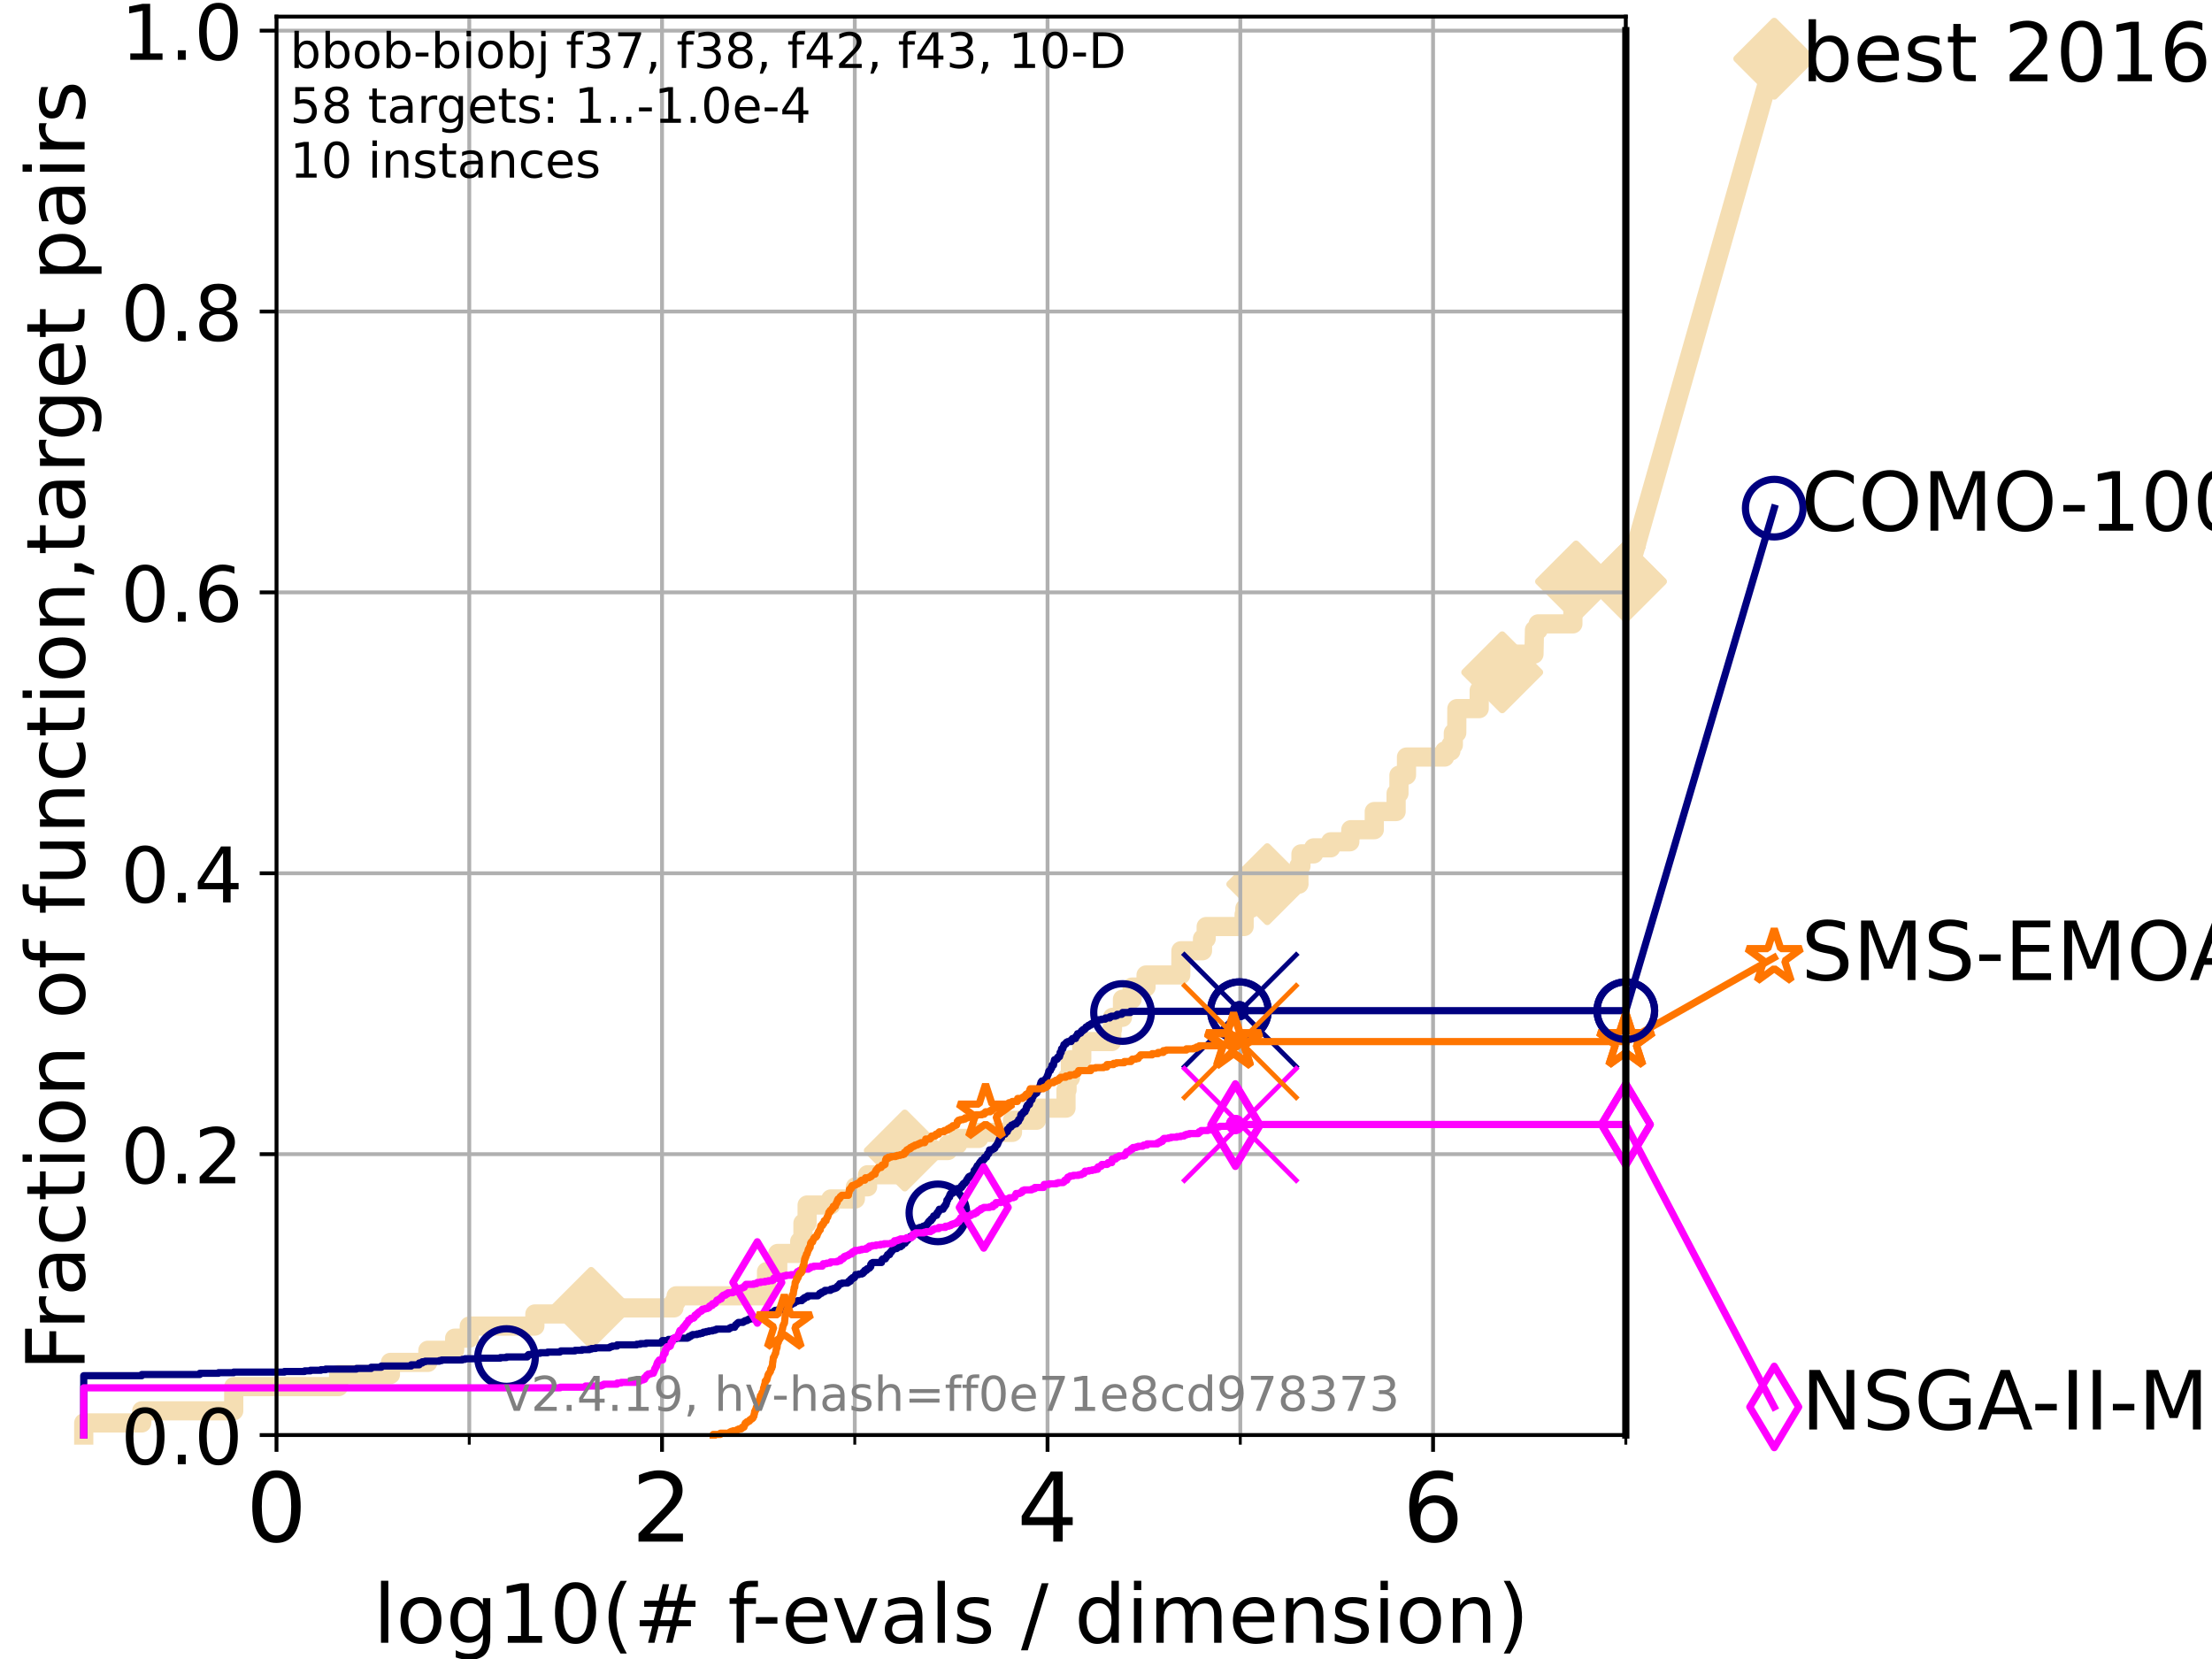 <?xml version="1.0" encoding="utf-8" standalone="no"?>
<!DOCTYPE svg PUBLIC "-//W3C//DTD SVG 1.1//EN"
  "http://www.w3.org/Graphics/SVG/1.1/DTD/svg11.dtd">
<!-- Created with matplotlib (https://matplotlib.org/) -->
<svg height="345.6pt" version="1.1" viewBox="0 0 460.8 345.6" width="460.8pt" xmlns="http://www.w3.org/2000/svg" xmlns:xlink="http://www.w3.org/1999/xlink">
 <defs>
  <style type="text/css">*{stroke-linecap:butt;stroke-linejoin:round;}</style>
 </defs>
 <g id="figure_1">
  <g id="patch_1">
   <path d="M 0 345.6 
L 460.8 345.6 
L 460.8 0 
L 0 0 
z
" style="fill:#ffffff;"/>
  </g>
  <g id="axes_1">
   <g id="patch_2">
    <path d="M 57.6 298.944 
L 338.688 298.944 
L 338.688 3.456 
L 57.6 3.456 
z
" style="fill:#ffffff;"/>
   </g>
   <g id="line2d_1">
    <path d="M 17.445 298.944 
L 17.445 296.422 
L 29.533 296.422 
L 29.533 293.9 
L 48.692 293.9 
L 48.692 288.856 
L 70.539 288.856 
L 70.539 286.334 
L 81.334 286.334 
L 81.334 283.811 
L 89.135 283.811 
L 89.135 281.289 
L 94.715 281.289 
L 94.715 278.767 
L 97.755 278.767 
L 97.755 276.245 
L 111.426 276.245 
L 111.426 273.723 
L 123.152 273.723 
L 123.152 272.462 
L 140.394 272.462 
L 140.394 271.201 
L 140.856 271.201 
L 140.856 269.94 
L 159.288 269.94 
L 159.288 268.679 
L 159.683 268.679 
L 159.683 264.896 
L 162.017 264.896 
L 162.017 261.113 
L 166.595 261.113 
L 166.595 258.591 
L 167.269 258.591 
L 167.269 254.807 
L 168.141 254.807 
L 168.141 251.024 
L 173.082 251.024 
L 173.082 249.763 
L 178.188 249.763 
L 178.188 247.241 
L 180.73 247.241 
L 180.73 244.719 
L 187.315 244.719 
L 187.315 242.197 
L 188.481 242.197 
L 188.481 239.675 
L 197.469 239.675 
L 197.469 238.414 
L 199.49 238.414 
L 199.49 237.153 
L 203.884 237.153 
L 203.884 235.892 
L 210.918 235.892 
L 210.918 233.37 
L 215.925 233.37 
L 215.925 230.848 
L 222.067 230.848 
L 222.067 227.064 
L 222.285 227.064 
L 222.285 224.542 
L 222.989 224.542 
L 222.989 220.759 
L 225.353 220.759 
L 225.353 216.976 
L 231.596 216.976 
L 231.596 214.454 
L 231.749 214.454 
L 231.749 211.932 
L 233.83 211.932 
L 233.83 208.149 
L 235.833 208.149 
L 235.833 205.627 
L 238.746 205.627 
L 238.746 203.105 
L 245.977 203.105 
L 246.01 198.06 
L 250.504 198.06 
L 250.504 195.538 
L 251.271 195.538 
L 251.271 193.016 
L 259.173 193.016 
L 259.173 190.494 
L 259.331 190.494 
L 259.331 189.233 
L 260.585 189.233 
L 260.585 186.711 
L 263.995 186.711 
L 263.995 184.189 
L 270.587 184.189 
L 270.587 180.406 
L 271.016 180.406 
L 271.016 177.884 
L 273.659 177.884 
L 273.659 176.623 
L 277.204 176.623 
L 277.204 175.362 
L 281.193 175.362 
L 281.193 174.101 
L 281.399 174.101 
L 281.399 172.84 
L 286.287 172.84 
L 286.287 169.056 
L 290.835 169.056 
L 290.835 165.273 
L 291.428 165.273 
L 291.428 161.49 
L 292.996 161.49 
L 292.996 157.707 
L 300.942 157.707 
L 300.942 156.446 
L 302.246 156.446 
L 302.246 155.185 
L 302.757 155.185 
L 302.757 152.663 
L 303.466 152.663 
L 303.493 147.619 
L 308.144 147.619 
L 308.144 143.835 
L 308.683 143.835 
L 308.683 141.313 
L 312.859 141.313 
L 312.937 136.269 
L 319.556 136.269 
L 319.656 131.225 
L 320.432 131.225 
L 320.432 129.964 
L 327.662 129.964 
L 327.662 126.181 
L 328.029 126.181 
L 328.029 124.92 
L 328.319 124.92 
L 328.319 121.137 
L 338.688 121.137 
L 338.688 121.137 
" style="fill:none;stroke:#f5deb3;stroke-linecap:square;stroke-width:4;"/>
   </g>
   <g id="line2d_2">
    <defs>
     <path d="M 0 7.778 
L 7.778 0 
L 0 -7.778 
L -7.778 0 
z
" id="m73d719c4e9" style="stroke:#f5deb3;stroke-linejoin:miter;stroke-width:1.5;"/>
    </defs>
    <g>
     <use style="fill:#f5deb3;stroke:#f5deb3;stroke-linejoin:miter;stroke-width:1.5;" x="123.152" xlink:href="#m73d719c4e9" y="272.462"/>
     <use style="fill:#f5deb3;stroke:#f5deb3;stroke-linejoin:miter;stroke-width:1.5;" x="188.481" xlink:href="#m73d719c4e9" y="239.675"/>
     <use style="fill:#f5deb3;stroke:#f5deb3;stroke-linejoin:miter;stroke-width:1.5;" x="263.995" xlink:href="#m73d719c4e9" y="184.189"/>
     <use style="fill:#f5deb3;stroke:#f5deb3;stroke-linejoin:miter;stroke-width:1.5;" x="312.937" xlink:href="#m73d719c4e9" y="140.052"/>
     <use style="fill:#f5deb3;stroke:#f5deb3;stroke-linejoin:miter;stroke-width:1.5;" x="328.319" xlink:href="#m73d719c4e9" y="121.137"/>
     <use style="fill:#f5deb3;stroke:#f5deb3;stroke-linejoin:miter;stroke-width:1.5;" x="338.688" xlink:href="#m73d719c4e9" y="121.137"/>
    </g>
   </g>
   <g id="line2d_3">
    <path style="fill:none;stroke:#f5deb3;stroke-linecap:square;stroke-width:4;"/>
    <g/>
   </g>
   <g id="line2d_4">
    <path d="M 338.688 121.137 
L 369.608 12.233 
" style="fill:none;stroke:#f5deb3;stroke-linecap:square;stroke-width:4;"/>
    <g>
     <use style="fill:#f5deb3;stroke:#f5deb3;stroke-linejoin:miter;stroke-width:1.5;" x="338.688" xlink:href="#m73d719c4e9" y="121.137"/>
     <use style="fill:#f5deb3;stroke:#f5deb3;stroke-linejoin:miter;stroke-width:1.5;" x="369.608" xlink:href="#m73d719c4e9" y="12.233"/>
    </g>
   </g>
   <g id="matplotlib.axis_1">
    <g id="xtick_1">
     <g id="line2d_5">
      <path clip-path="url(#pa27ca86255)" d="M 57.6 298.944 
L 57.6 3.456 
" style="fill:none;stroke:#b0b0b0;stroke-linecap:square;stroke-width:0.8;"/>
     </g>
     <g id="line2d_6">
      <defs>
       <path d="M 0 0 
L 0 3.5 
" id="m7518c8a48e" style="stroke:#000000;stroke-width:0.8;"/>
      </defs>
      <g>
       <use style="stroke:#000000;stroke-width:0.8;" x="57.6" xlink:href="#m7518c8a48e" y="298.944"/>
      </g>
     </g>
     <g id="text_1">
      <!-- 0 -->
      <g transform="translate(51.237 321.141)scale(0.2 -0.2)">
       <defs>
        <path d="M 31.781 66.406 
Q 24.172 66.406 20.328 58.906 
Q 16.5 51.422 16.5 36.375 
Q 16.5 21.391 20.328 13.891 
Q 24.172 6.391 31.781 6.391 
Q 39.453 6.391 43.281 13.891 
Q 47.125 21.391 47.125 36.375 
Q 47.125 51.422 43.281 58.906 
Q 39.453 66.406 31.781 66.406 
z
M 31.781 74.219 
Q 44.047 74.219 50.516 64.516 
Q 56.984 54.828 56.984 36.375 
Q 56.984 17.969 50.516 8.266 
Q 44.047 -1.422 31.781 -1.422 
Q 19.531 -1.422 13.062 8.266 
Q 6.594 17.969 6.594 36.375 
Q 6.594 54.828 13.062 64.516 
Q 19.531 74.219 31.781 74.219 
z
" id="DejaVuSans-48"/>
       </defs>
       <use xlink:href="#DejaVuSans-48"/>
      </g>
     </g>
    </g>
    <g id="xtick_2">
     <g id="line2d_7">
      <path clip-path="url(#pa27ca86255)" d="M 137.911 298.944 
L 137.911 3.456 
" style="fill:none;stroke:#b0b0b0;stroke-linecap:square;stroke-width:0.8;"/>
     </g>
     <g id="line2d_8">
      <g>
       <use style="stroke:#000000;stroke-width:0.8;" x="137.911" xlink:href="#m7518c8a48e" y="298.944"/>
      </g>
     </g>
     <g id="text_2">
      <!-- 2 -->
      <g transform="translate(131.548 321.141)scale(0.2 -0.2)">
       <defs>
        <path d="M 19.188 8.297 
L 53.609 8.297 
L 53.609 0 
L 7.328 0 
L 7.328 8.297 
Q 12.938 14.109 22.625 23.891 
Q 32.328 33.688 34.812 36.531 
Q 39.547 41.844 41.422 45.531 
Q 43.312 49.219 43.312 52.781 
Q 43.312 58.594 39.234 62.25 
Q 35.156 65.922 28.609 65.922 
Q 23.969 65.922 18.812 64.312 
Q 13.672 62.703 7.812 59.422 
L 7.812 69.391 
Q 13.766 71.781 18.938 73 
Q 24.125 74.219 28.422 74.219 
Q 39.75 74.219 46.484 68.547 
Q 53.219 62.891 53.219 53.422 
Q 53.219 48.922 51.531 44.891 
Q 49.859 40.875 45.406 35.406 
Q 44.188 33.984 37.641 27.219 
Q 31.109 20.453 19.188 8.297 
z
" id="DejaVuSans-50"/>
       </defs>
       <use xlink:href="#DejaVuSans-50"/>
      </g>
     </g>
    </g>
    <g id="xtick_3">
     <g id="line2d_9">
      <path clip-path="url(#pa27ca86255)" d="M 218.222 298.944 
L 218.222 3.456 
" style="fill:none;stroke:#b0b0b0;stroke-linecap:square;stroke-width:0.8;"/>
     </g>
     <g id="line2d_10">
      <g>
       <use style="stroke:#000000;stroke-width:0.8;" x="218.222" xlink:href="#m7518c8a48e" y="298.944"/>
      </g>
     </g>
     <g id="text_3">
      <!-- 4 -->
      <g transform="translate(211.859 321.141)scale(0.2 -0.2)">
       <defs>
        <path d="M 37.797 64.312 
L 12.891 25.391 
L 37.797 25.391 
z
M 35.203 72.906 
L 47.609 72.906 
L 47.609 25.391 
L 58.016 25.391 
L 58.016 17.188 
L 47.609 17.188 
L 47.609 0 
L 37.797 0 
L 37.797 17.188 
L 4.891 17.188 
L 4.891 26.703 
z
" id="DejaVuSans-52"/>
       </defs>
       <use xlink:href="#DejaVuSans-52"/>
      </g>
     </g>
    </g>
    <g id="xtick_4">
     <g id="line2d_11">
      <path clip-path="url(#pa27ca86255)" d="M 298.533 298.944 
L 298.533 3.456 
" style="fill:none;stroke:#b0b0b0;stroke-linecap:square;stroke-width:0.8;"/>
     </g>
     <g id="line2d_12">
      <g>
       <use style="stroke:#000000;stroke-width:0.8;" x="298.533" xlink:href="#m7518c8a48e" y="298.944"/>
      </g>
     </g>
     <g id="text_4">
      <!-- 6 -->
      <g transform="translate(292.17 321.141)scale(0.2 -0.2)">
       <defs>
        <path d="M 33.016 40.375 
Q 26.375 40.375 22.484 35.828 
Q 18.609 31.297 18.609 23.391 
Q 18.609 15.531 22.484 10.953 
Q 26.375 6.391 33.016 6.391 
Q 39.656 6.391 43.531 10.953 
Q 47.406 15.531 47.406 23.391 
Q 47.406 31.297 43.531 35.828 
Q 39.656 40.375 33.016 40.375 
z
M 52.594 71.297 
L 52.594 62.312 
Q 48.875 64.062 45.094 64.984 
Q 41.312 65.922 37.594 65.922 
Q 27.828 65.922 22.672 59.328 
Q 17.531 52.734 16.797 39.406 
Q 19.672 43.656 24.016 45.922 
Q 28.375 48.188 33.594 48.188 
Q 44.578 48.188 50.953 41.516 
Q 57.328 34.859 57.328 23.391 
Q 57.328 12.156 50.688 5.359 
Q 44.047 -1.422 33.016 -1.422 
Q 20.359 -1.422 13.672 8.266 
Q 6.984 17.969 6.984 36.375 
Q 6.984 53.656 15.188 63.938 
Q 23.391 74.219 37.203 74.219 
Q 40.922 74.219 44.703 73.484 
Q 48.484 72.75 52.594 71.297 
z
" id="DejaVuSans-54"/>
       </defs>
       <use xlink:href="#DejaVuSans-54"/>
      </g>
     </g>
    </g>
    <g id="xtick_5">
     <g id="line2d_13">
      <path clip-path="url(#pa27ca86255)" d="M 97.755 298.944 
L 97.755 3.456 
" style="fill:none;stroke:#b0b0b0;stroke-linecap:square;stroke-width:0.8;"/>
     </g>
     <g id="line2d_14">
      <defs>
       <path d="M 0 0 
L 0 2 
" id="m18697cb3c8" style="stroke:#000000;stroke-width:0.6;"/>
      </defs>
      <g>
       <use style="stroke:#000000;stroke-width:0.6;" x="97.755" xlink:href="#m18697cb3c8" y="298.944"/>
      </g>
     </g>
    </g>
    <g id="xtick_6">
     <g id="line2d_15">
      <path clip-path="url(#pa27ca86255)" d="M 178.066 298.944 
L 178.066 3.456 
" style="fill:none;stroke:#b0b0b0;stroke-linecap:square;stroke-width:0.8;"/>
     </g>
     <g id="line2d_16">
      <g>
       <use style="stroke:#000000;stroke-width:0.6;" x="178.066" xlink:href="#m18697cb3c8" y="298.944"/>
      </g>
     </g>
    </g>
    <g id="xtick_7">
     <g id="line2d_17">
      <path clip-path="url(#pa27ca86255)" d="M 258.377 298.944 
L 258.377 3.456 
" style="fill:none;stroke:#b0b0b0;stroke-linecap:square;stroke-width:0.8;"/>
     </g>
     <g id="line2d_18">
      <g>
       <use style="stroke:#000000;stroke-width:0.6;" x="258.377" xlink:href="#m18697cb3c8" y="298.944"/>
      </g>
     </g>
    </g>
    <g id="xtick_8">
     <g id="line2d_19">
      <path clip-path="url(#pa27ca86255)" d="M 338.688 298.944 
L 338.688 3.456 
" style="fill:none;stroke:#b0b0b0;stroke-linecap:square;stroke-width:0.8;"/>
     </g>
     <g id="line2d_20">
      <g>
       <use style="stroke:#000000;stroke-width:0.6;" x="338.688" xlink:href="#m18697cb3c8" y="298.944"/>
      </g>
     </g>
    </g>
    <g id="text_5">
     <!-- log10(# f-evals / dimension) -->
     <g transform="translate(77.764 342.218)scale(0.17 -0.17)">
      <defs>
       <path d="M 9.422 75.984 
L 18.406 75.984 
L 18.406 0 
L 9.422 0 
z
" id="DejaVuSans-108"/>
       <path d="M 30.609 48.391 
Q 23.391 48.391 19.188 42.75 
Q 14.984 37.109 14.984 27.297 
Q 14.984 17.484 19.156 11.844 
Q 23.344 6.203 30.609 6.203 
Q 37.797 6.203 41.984 11.859 
Q 46.188 17.531 46.188 27.297 
Q 46.188 37.016 41.984 42.703 
Q 37.797 48.391 30.609 48.391 
z
M 30.609 56 
Q 42.328 56 49.016 48.375 
Q 55.719 40.766 55.719 27.297 
Q 55.719 13.875 49.016 6.219 
Q 42.328 -1.422 30.609 -1.422 
Q 18.844 -1.422 12.172 6.219 
Q 5.516 13.875 5.516 27.297 
Q 5.516 40.766 12.172 48.375 
Q 18.844 56 30.609 56 
z
" id="DejaVuSans-111"/>
       <path d="M 45.406 27.984 
Q 45.406 37.75 41.375 43.109 
Q 37.359 48.484 30.078 48.484 
Q 22.859 48.484 18.828 43.109 
Q 14.797 37.75 14.797 27.984 
Q 14.797 18.266 18.828 12.891 
Q 22.859 7.516 30.078 7.516 
Q 37.359 7.516 41.375 12.891 
Q 45.406 18.266 45.406 27.984 
z
M 54.391 6.781 
Q 54.391 -7.172 48.188 -13.984 
Q 42 -20.797 29.203 -20.797 
Q 24.469 -20.797 20.266 -20.094 
Q 16.062 -19.391 12.109 -17.922 
L 12.109 -9.188 
Q 16.062 -11.328 19.922 -12.344 
Q 23.781 -13.375 27.781 -13.375 
Q 36.625 -13.375 41.016 -8.766 
Q 45.406 -4.156 45.406 5.172 
L 45.406 9.625 
Q 42.625 4.781 38.281 2.391 
Q 33.938 0 27.875 0 
Q 17.828 0 11.672 7.656 
Q 5.516 15.328 5.516 27.984 
Q 5.516 40.672 11.672 48.328 
Q 17.828 56 27.875 56 
Q 33.938 56 38.281 53.609 
Q 42.625 51.219 45.406 46.391 
L 45.406 54.688 
L 54.391 54.688 
z
" id="DejaVuSans-103"/>
       <path d="M 12.406 8.297 
L 28.516 8.297 
L 28.516 63.922 
L 10.984 60.406 
L 10.984 69.391 
L 28.422 72.906 
L 38.281 72.906 
L 38.281 8.297 
L 54.391 8.297 
L 54.391 0 
L 12.406 0 
z
" id="DejaVuSans-49"/>
       <path d="M 31 75.875 
Q 24.469 64.656 21.281 53.656 
Q 18.109 42.672 18.109 31.391 
Q 18.109 20.125 21.312 9.062 
Q 24.516 -2 31 -13.188 
L 23.188 -13.188 
Q 15.875 -1.703 12.234 9.375 
Q 8.594 20.453 8.594 31.391 
Q 8.594 42.281 12.203 53.312 
Q 15.828 64.359 23.188 75.875 
z
" id="DejaVuSans-40"/>
       <path d="M 51.125 44 
L 36.922 44 
L 32.812 27.688 
L 47.125 27.688 
z
M 43.797 71.781 
L 38.719 51.516 
L 52.984 51.516 
L 58.109 71.781 
L 65.922 71.781 
L 60.891 51.516 
L 76.125 51.516 
L 76.125 44 
L 58.984 44 
L 54.984 27.688 
L 70.516 27.688 
L 70.516 20.219 
L 53.078 20.219 
L 48 0 
L 40.188 0 
L 45.219 20.219 
L 30.906 20.219 
L 25.875 0 
L 18.016 0 
L 23.094 20.219 
L 7.719 20.219 
L 7.719 27.688 
L 24.906 27.688 
L 29 44 
L 13.281 44 
L 13.281 51.516 
L 30.906 51.516 
L 35.891 71.781 
z
" id="DejaVuSans-35"/>
       <path id="DejaVuSans-32"/>
       <path d="M 37.109 75.984 
L 37.109 68.5 
L 28.516 68.5 
Q 23.688 68.5 21.797 66.547 
Q 19.922 64.594 19.922 59.516 
L 19.922 54.688 
L 34.719 54.688 
L 34.719 47.703 
L 19.922 47.703 
L 19.922 0 
L 10.891 0 
L 10.891 47.703 
L 2.297 47.703 
L 2.297 54.688 
L 10.891 54.688 
L 10.891 58.5 
Q 10.891 67.625 15.141 71.797 
Q 19.391 75.984 28.609 75.984 
z
" id="DejaVuSans-102"/>
       <path d="M 4.891 31.391 
L 31.203 31.391 
L 31.203 23.391 
L 4.891 23.391 
z
" id="DejaVuSans-45"/>
       <path d="M 56.203 29.594 
L 56.203 25.203 
L 14.891 25.203 
Q 15.484 15.922 20.484 11.062 
Q 25.484 6.203 34.422 6.203 
Q 39.594 6.203 44.453 7.469 
Q 49.312 8.734 54.109 11.281 
L 54.109 2.781 
Q 49.266 0.734 44.188 -0.344 
Q 39.109 -1.422 33.891 -1.422 
Q 20.797 -1.422 13.156 6.188 
Q 5.516 13.812 5.516 26.812 
Q 5.516 40.234 12.766 48.109 
Q 20.016 56 32.328 56 
Q 43.359 56 49.781 48.891 
Q 56.203 41.797 56.203 29.594 
z
M 47.219 32.234 
Q 47.125 39.594 43.094 43.984 
Q 39.062 48.391 32.422 48.391 
Q 24.906 48.391 20.391 44.141 
Q 15.875 39.891 15.188 32.172 
z
" id="DejaVuSans-101"/>
       <path d="M 2.984 54.688 
L 12.5 54.688 
L 29.594 8.797 
L 46.688 54.688 
L 56.203 54.688 
L 35.688 0 
L 23.484 0 
z
" id="DejaVuSans-118"/>
       <path d="M 34.281 27.484 
Q 23.391 27.484 19.188 25 
Q 14.984 22.516 14.984 16.5 
Q 14.984 11.719 18.141 8.906 
Q 21.297 6.109 26.703 6.109 
Q 34.188 6.109 38.703 11.406 
Q 43.219 16.703 43.219 25.484 
L 43.219 27.484 
z
M 52.203 31.203 
L 52.203 0 
L 43.219 0 
L 43.219 8.297 
Q 40.141 3.328 35.547 0.953 
Q 30.953 -1.422 24.312 -1.422 
Q 15.922 -1.422 10.953 3.297 
Q 6 8.016 6 15.922 
Q 6 25.141 12.172 29.828 
Q 18.359 34.516 30.609 34.516 
L 43.219 34.516 
L 43.219 35.406 
Q 43.219 41.609 39.141 45 
Q 35.062 48.391 27.688 48.391 
Q 23 48.391 18.547 47.266 
Q 14.109 46.141 10.016 43.891 
L 10.016 52.203 
Q 14.938 54.109 19.578 55.047 
Q 24.219 56 28.609 56 
Q 40.484 56 46.344 49.844 
Q 52.203 43.703 52.203 31.203 
z
" id="DejaVuSans-97"/>
       <path d="M 44.281 53.078 
L 44.281 44.578 
Q 40.484 46.531 36.375 47.5 
Q 32.281 48.484 27.875 48.484 
Q 21.188 48.484 17.844 46.438 
Q 14.5 44.391 14.5 40.281 
Q 14.5 37.156 16.891 35.375 
Q 19.281 33.594 26.516 31.984 
L 29.594 31.297 
Q 39.156 29.25 43.188 25.516 
Q 47.219 21.781 47.219 15.094 
Q 47.219 7.469 41.188 3.016 
Q 35.156 -1.422 24.609 -1.422 
Q 20.219 -1.422 15.453 -0.562 
Q 10.688 0.297 5.422 2 
L 5.422 11.281 
Q 10.406 8.688 15.234 7.391 
Q 20.062 6.109 24.812 6.109 
Q 31.156 6.109 34.562 8.281 
Q 37.984 10.453 37.984 14.406 
Q 37.984 18.062 35.516 20.016 
Q 33.062 21.969 24.703 23.781 
L 21.578 24.516 
Q 13.234 26.266 9.516 29.906 
Q 5.812 33.547 5.812 39.891 
Q 5.812 47.609 11.281 51.797 
Q 16.75 56 26.812 56 
Q 31.781 56 36.172 55.266 
Q 40.578 54.547 44.281 53.078 
z
" id="DejaVuSans-115"/>
       <path d="M 25.391 72.906 
L 33.688 72.906 
L 8.297 -9.281 
L 0 -9.281 
z
" id="DejaVuSans-47"/>
       <path d="M 45.406 46.391 
L 45.406 75.984 
L 54.391 75.984 
L 54.391 0 
L 45.406 0 
L 45.406 8.203 
Q 42.578 3.328 38.25 0.953 
Q 33.938 -1.422 27.875 -1.422 
Q 17.969 -1.422 11.734 6.484 
Q 5.516 14.406 5.516 27.297 
Q 5.516 40.188 11.734 48.094 
Q 17.969 56 27.875 56 
Q 33.938 56 38.25 53.625 
Q 42.578 51.266 45.406 46.391 
z
M 14.797 27.297 
Q 14.797 17.391 18.875 11.75 
Q 22.953 6.109 30.078 6.109 
Q 37.203 6.109 41.297 11.75 
Q 45.406 17.391 45.406 27.297 
Q 45.406 37.203 41.297 42.844 
Q 37.203 48.484 30.078 48.484 
Q 22.953 48.484 18.875 42.844 
Q 14.797 37.203 14.797 27.297 
z
" id="DejaVuSans-100"/>
       <path d="M 9.422 54.688 
L 18.406 54.688 
L 18.406 0 
L 9.422 0 
z
M 9.422 75.984 
L 18.406 75.984 
L 18.406 64.594 
L 9.422 64.594 
z
" id="DejaVuSans-105"/>
       <path d="M 52 44.188 
Q 55.375 50.25 60.062 53.125 
Q 64.75 56 71.094 56 
Q 79.641 56 84.281 50.016 
Q 88.922 44.047 88.922 33.016 
L 88.922 0 
L 79.891 0 
L 79.891 32.719 
Q 79.891 40.578 77.094 44.375 
Q 74.312 48.188 68.609 48.188 
Q 61.625 48.188 57.562 43.547 
Q 53.516 38.922 53.516 30.906 
L 53.516 0 
L 44.484 0 
L 44.484 32.719 
Q 44.484 40.625 41.703 44.406 
Q 38.922 48.188 33.109 48.188 
Q 26.219 48.188 22.156 43.531 
Q 18.109 38.875 18.109 30.906 
L 18.109 0 
L 9.078 0 
L 9.078 54.688 
L 18.109 54.688 
L 18.109 46.188 
Q 21.188 51.219 25.484 53.609 
Q 29.781 56 35.688 56 
Q 41.656 56 45.828 52.969 
Q 50 49.953 52 44.188 
z
" id="DejaVuSans-109"/>
       <path d="M 54.891 33.016 
L 54.891 0 
L 45.906 0 
L 45.906 32.719 
Q 45.906 40.484 42.875 44.328 
Q 39.844 48.188 33.797 48.188 
Q 26.516 48.188 22.312 43.547 
Q 18.109 38.922 18.109 30.906 
L 18.109 0 
L 9.078 0 
L 9.078 54.688 
L 18.109 54.688 
L 18.109 46.188 
Q 21.344 51.125 25.703 53.562 
Q 30.078 56 35.797 56 
Q 45.219 56 50.047 50.172 
Q 54.891 44.344 54.891 33.016 
z
" id="DejaVuSans-110"/>
       <path d="M 8.016 75.875 
L 15.828 75.875 
Q 23.141 64.359 26.781 53.312 
Q 30.422 42.281 30.422 31.391 
Q 30.422 20.453 26.781 9.375 
Q 23.141 -1.703 15.828 -13.188 
L 8.016 -13.188 
Q 14.5 -2 17.703 9.062 
Q 20.906 20.125 20.906 31.391 
Q 20.906 42.672 17.703 53.656 
Q 14.5 64.656 8.016 75.875 
z
" id="DejaVuSans-41"/>
      </defs>
      <use xlink:href="#DejaVuSans-108"/>
      <use x="27.783" xlink:href="#DejaVuSans-111"/>
      <use x="88.965" xlink:href="#DejaVuSans-103"/>
      <use x="152.441" xlink:href="#DejaVuSans-49"/>
      <use x="216.064" xlink:href="#DejaVuSans-48"/>
      <use x="279.688" xlink:href="#DejaVuSans-40"/>
      <use x="318.701" xlink:href="#DejaVuSans-35"/>
      <use x="402.49" xlink:href="#DejaVuSans-32"/>
      <use x="434.277" xlink:href="#DejaVuSans-102"/>
      <use x="463.982" xlink:href="#DejaVuSans-45"/>
      <use x="500.066" xlink:href="#DejaVuSans-101"/>
      <use x="561.59" xlink:href="#DejaVuSans-118"/>
      <use x="620.77" xlink:href="#DejaVuSans-97"/>
      <use x="682.049" xlink:href="#DejaVuSans-108"/>
      <use x="709.832" xlink:href="#DejaVuSans-115"/>
      <use x="761.932" xlink:href="#DejaVuSans-32"/>
      <use x="793.719" xlink:href="#DejaVuSans-47"/>
      <use x="827.41" xlink:href="#DejaVuSans-32"/>
      <use x="859.197" xlink:href="#DejaVuSans-100"/>
      <use x="922.674" xlink:href="#DejaVuSans-105"/>
      <use x="950.457" xlink:href="#DejaVuSans-109"/>
      <use x="1047.869" xlink:href="#DejaVuSans-101"/>
      <use x="1109.393" xlink:href="#DejaVuSans-110"/>
      <use x="1172.771" xlink:href="#DejaVuSans-115"/>
      <use x="1224.871" xlink:href="#DejaVuSans-105"/>
      <use x="1252.654" xlink:href="#DejaVuSans-111"/>
      <use x="1313.836" xlink:href="#DejaVuSans-110"/>
      <use x="1377.215" xlink:href="#DejaVuSans-41"/>
     </g>
    </g>
   </g>
   <g id="matplotlib.axis_2">
    <g id="ytick_1">
     <g id="line2d_21">
      <path clip-path="url(#pa27ca86255)" d="M 57.6 298.944 
L 338.688 298.944 
" style="fill:none;stroke:#b0b0b0;stroke-linecap:square;stroke-width:0.8;"/>
     </g>
     <g id="line2d_22">
      <defs>
       <path d="M 0 0 
L -3.5 0 
" id="mefcc254c0d" style="stroke:#000000;stroke-width:0.8;"/>
      </defs>
      <g>
       <use style="stroke:#000000;stroke-width:0.8;" x="57.6" xlink:href="#mefcc254c0d" y="298.944"/>
      </g>
     </g>
     <g id="text_6">
      <!-- 0.0 -->
      <g transform="translate(25.155 305.023)scale(0.16 -0.16)">
       <defs>
        <path d="M 10.688 12.406 
L 21 12.406 
L 21 0 
L 10.688 0 
z
" id="DejaVuSans-46"/>
       </defs>
       <use xlink:href="#DejaVuSans-48"/>
       <use x="63.623" xlink:href="#DejaVuSans-46"/>
       <use x="95.41" xlink:href="#DejaVuSans-48"/>
      </g>
     </g>
    </g>
    <g id="ytick_2">
     <g id="line2d_23">
      <path clip-path="url(#pa27ca86255)" d="M 57.6 240.432 
L 338.688 240.432 
" style="fill:none;stroke:#b0b0b0;stroke-linecap:square;stroke-width:0.8;"/>
     </g>
     <g id="line2d_24">
      <g>
       <use style="stroke:#000000;stroke-width:0.8;" x="57.6" xlink:href="#mefcc254c0d" y="240.432"/>
      </g>
     </g>
     <g id="text_7">
      <!-- 0.2 -->
      <g transform="translate(25.155 246.51)scale(0.16 -0.16)">
       <use xlink:href="#DejaVuSans-48"/>
       <use x="63.623" xlink:href="#DejaVuSans-46"/>
       <use x="95.41" xlink:href="#DejaVuSans-50"/>
      </g>
     </g>
    </g>
    <g id="ytick_3">
     <g id="line2d_25">
      <path clip-path="url(#pa27ca86255)" d="M 57.6 181.919 
L 338.688 181.919 
" style="fill:none;stroke:#b0b0b0;stroke-linecap:square;stroke-width:0.8;"/>
     </g>
     <g id="line2d_26">
      <g>
       <use style="stroke:#000000;stroke-width:0.8;" x="57.6" xlink:href="#mefcc254c0d" y="181.919"/>
      </g>
     </g>
     <g id="text_8">
      <!-- 0.4 -->
      <g transform="translate(25.155 187.998)scale(0.16 -0.16)">
       <use xlink:href="#DejaVuSans-48"/>
       <use x="63.623" xlink:href="#DejaVuSans-46"/>
       <use x="95.41" xlink:href="#DejaVuSans-52"/>
      </g>
     </g>
    </g>
    <g id="ytick_4">
     <g id="line2d_27">
      <path clip-path="url(#pa27ca86255)" d="M 57.6 123.407 
L 338.688 123.407 
" style="fill:none;stroke:#b0b0b0;stroke-linecap:square;stroke-width:0.8;"/>
     </g>
     <g id="line2d_28">
      <g>
       <use style="stroke:#000000;stroke-width:0.8;" x="57.6" xlink:href="#mefcc254c0d" y="123.407"/>
      </g>
     </g>
     <g id="text_9">
      <!-- 0.6 -->
      <g transform="translate(25.155 129.485)scale(0.16 -0.16)">
       <use xlink:href="#DejaVuSans-48"/>
       <use x="63.623" xlink:href="#DejaVuSans-46"/>
       <use x="95.41" xlink:href="#DejaVuSans-54"/>
      </g>
     </g>
    </g>
    <g id="ytick_5">
     <g id="line2d_29">
      <path clip-path="url(#pa27ca86255)" d="M 57.6 64.894 
L 338.688 64.894 
" style="fill:none;stroke:#b0b0b0;stroke-linecap:square;stroke-width:0.8;"/>
     </g>
     <g id="line2d_30">
      <g>
       <use style="stroke:#000000;stroke-width:0.8;" x="57.6" xlink:href="#mefcc254c0d" y="64.894"/>
      </g>
     </g>
     <g id="text_10">
      <!-- 0.8 -->
      <g transform="translate(25.155 70.973)scale(0.16 -0.16)">
       <defs>
        <path d="M 31.781 34.625 
Q 24.75 34.625 20.719 30.859 
Q 16.703 27.094 16.703 20.516 
Q 16.703 13.922 20.719 10.156 
Q 24.75 6.391 31.781 6.391 
Q 38.812 6.391 42.859 10.172 
Q 46.922 13.969 46.922 20.516 
Q 46.922 27.094 42.891 30.859 
Q 38.875 34.625 31.781 34.625 
z
M 21.922 38.812 
Q 15.578 40.375 12.031 44.719 
Q 8.5 49.078 8.5 55.328 
Q 8.5 64.062 14.719 69.141 
Q 20.953 74.219 31.781 74.219 
Q 42.672 74.219 48.875 69.141 
Q 55.078 64.062 55.078 55.328 
Q 55.078 49.078 51.531 44.719 
Q 48 40.375 41.703 38.812 
Q 48.828 37.156 52.797 32.312 
Q 56.781 27.484 56.781 20.516 
Q 56.781 9.906 50.312 4.234 
Q 43.844 -1.422 31.781 -1.422 
Q 19.734 -1.422 13.25 4.234 
Q 6.781 9.906 6.781 20.516 
Q 6.781 27.484 10.781 32.312 
Q 14.797 37.156 21.922 38.812 
z
M 18.312 54.391 
Q 18.312 48.734 21.844 45.562 
Q 25.391 42.391 31.781 42.391 
Q 38.141 42.391 41.719 45.562 
Q 45.312 48.734 45.312 54.391 
Q 45.312 60.062 41.719 63.234 
Q 38.141 66.406 31.781 66.406 
Q 25.391 66.406 21.844 63.234 
Q 18.312 60.062 18.312 54.391 
z
" id="DejaVuSans-56"/>
       </defs>
       <use xlink:href="#DejaVuSans-48"/>
       <use x="63.623" xlink:href="#DejaVuSans-46"/>
       <use x="95.41" xlink:href="#DejaVuSans-56"/>
      </g>
     </g>
    </g>
    <g id="ytick_6">
     <g id="line2d_31">
      <path clip-path="url(#pa27ca86255)" d="M 57.6 6.382 
L 338.688 6.382 
" style="fill:none;stroke:#b0b0b0;stroke-linecap:square;stroke-width:0.8;"/>
     </g>
     <g id="line2d_32">
      <g>
       <use style="stroke:#000000;stroke-width:0.8;" x="57.6" xlink:href="#mefcc254c0d" y="6.382"/>
      </g>
     </g>
     <g id="text_11">
      <!-- 1.0 -->
      <g transform="translate(25.155 12.46)scale(0.16 -0.16)">
       <use xlink:href="#DejaVuSans-49"/>
       <use x="63.623" xlink:href="#DejaVuSans-46"/>
       <use x="95.41" xlink:href="#DejaVuSans-48"/>
      </g>
     </g>
    </g>
    <g id="text_12">
     <!-- Fraction of function,target pairs -->
     <g transform="translate(17.62 285.585)rotate(-90)scale(0.17 -0.17)">
      <defs>
       <path d="M 9.812 72.906 
L 51.703 72.906 
L 51.703 64.594 
L 19.672 64.594 
L 19.672 43.109 
L 48.578 43.109 
L 48.578 34.812 
L 19.672 34.812 
L 19.672 0 
L 9.812 0 
z
" id="DejaVuSans-70"/>
       <path d="M 41.109 46.297 
Q 39.594 47.172 37.812 47.578 
Q 36.031 48 33.891 48 
Q 26.266 48 22.188 43.047 
Q 18.109 38.094 18.109 28.812 
L 18.109 0 
L 9.078 0 
L 9.078 54.688 
L 18.109 54.688 
L 18.109 46.188 
Q 20.953 51.172 25.484 53.578 
Q 30.031 56 36.531 56 
Q 37.453 56 38.578 55.875 
Q 39.703 55.766 41.062 55.516 
z
" id="DejaVuSans-114"/>
       <path d="M 48.781 52.594 
L 48.781 44.188 
Q 44.969 46.297 41.141 47.344 
Q 37.312 48.391 33.406 48.391 
Q 24.656 48.391 19.812 42.844 
Q 14.984 37.312 14.984 27.297 
Q 14.984 17.281 19.812 11.734 
Q 24.656 6.203 33.406 6.203 
Q 37.312 6.203 41.141 7.25 
Q 44.969 8.297 48.781 10.406 
L 48.781 2.094 
Q 45.016 0.344 40.984 -0.531 
Q 36.969 -1.422 32.422 -1.422 
Q 20.062 -1.422 12.781 6.344 
Q 5.516 14.109 5.516 27.297 
Q 5.516 40.672 12.859 48.328 
Q 20.219 56 33.016 56 
Q 37.156 56 41.109 55.141 
Q 45.062 54.297 48.781 52.594 
z
" id="DejaVuSans-99"/>
       <path d="M 18.312 70.219 
L 18.312 54.688 
L 36.812 54.688 
L 36.812 47.703 
L 18.312 47.703 
L 18.312 18.016 
Q 18.312 11.328 20.141 9.422 
Q 21.969 7.516 27.594 7.516 
L 36.812 7.516 
L 36.812 0 
L 27.594 0 
Q 17.188 0 13.234 3.875 
Q 9.281 7.766 9.281 18.016 
L 9.281 47.703 
L 2.688 47.703 
L 2.688 54.688 
L 9.281 54.688 
L 9.281 70.219 
z
" id="DejaVuSans-116"/>
       <path d="M 8.5 21.578 
L 8.5 54.688 
L 17.484 54.688 
L 17.484 21.922 
Q 17.484 14.156 20.5 10.266 
Q 23.531 6.391 29.594 6.391 
Q 36.859 6.391 41.078 11.031 
Q 45.312 15.672 45.312 23.688 
L 45.312 54.688 
L 54.297 54.688 
L 54.297 0 
L 45.312 0 
L 45.312 8.406 
Q 42.047 3.422 37.719 1 
Q 33.406 -1.422 27.688 -1.422 
Q 18.266 -1.422 13.375 4.438 
Q 8.5 10.297 8.5 21.578 
z
M 31.109 56 
z
" id="DejaVuSans-117"/>
       <path d="M 11.719 12.406 
L 22.016 12.406 
L 22.016 4 
L 14.016 -11.625 
L 7.719 -11.625 
L 11.719 4 
z
" id="DejaVuSans-44"/>
       <path d="M 18.109 8.203 
L 18.109 -20.797 
L 9.078 -20.797 
L 9.078 54.688 
L 18.109 54.688 
L 18.109 46.391 
Q 20.953 51.266 25.266 53.625 
Q 29.594 56 35.594 56 
Q 45.562 56 51.781 48.094 
Q 58.016 40.188 58.016 27.297 
Q 58.016 14.406 51.781 6.484 
Q 45.562 -1.422 35.594 -1.422 
Q 29.594 -1.422 25.266 0.953 
Q 20.953 3.328 18.109 8.203 
z
M 48.688 27.297 
Q 48.688 37.203 44.609 42.844 
Q 40.531 48.484 33.406 48.484 
Q 26.266 48.484 22.188 42.844 
Q 18.109 37.203 18.109 27.297 
Q 18.109 17.391 22.188 11.75 
Q 26.266 6.109 33.406 6.109 
Q 40.531 6.109 44.609 11.75 
Q 48.688 17.391 48.688 27.297 
z
" id="DejaVuSans-112"/>
      </defs>
      <use xlink:href="#DejaVuSans-70"/>
      <use x="50.27" xlink:href="#DejaVuSans-114"/>
      <use x="91.383" xlink:href="#DejaVuSans-97"/>
      <use x="152.662" xlink:href="#DejaVuSans-99"/>
      <use x="207.643" xlink:href="#DejaVuSans-116"/>
      <use x="246.852" xlink:href="#DejaVuSans-105"/>
      <use x="274.635" xlink:href="#DejaVuSans-111"/>
      <use x="335.816" xlink:href="#DejaVuSans-110"/>
      <use x="399.195" xlink:href="#DejaVuSans-32"/>
      <use x="430.982" xlink:href="#DejaVuSans-111"/>
      <use x="492.164" xlink:href="#DejaVuSans-102"/>
      <use x="527.369" xlink:href="#DejaVuSans-32"/>
      <use x="559.156" xlink:href="#DejaVuSans-102"/>
      <use x="594.361" xlink:href="#DejaVuSans-117"/>
      <use x="657.74" xlink:href="#DejaVuSans-110"/>
      <use x="721.119" xlink:href="#DejaVuSans-99"/>
      <use x="776.1" xlink:href="#DejaVuSans-116"/>
      <use x="815.309" xlink:href="#DejaVuSans-105"/>
      <use x="843.092" xlink:href="#DejaVuSans-111"/>
      <use x="904.273" xlink:href="#DejaVuSans-110"/>
      <use x="967.652" xlink:href="#DejaVuSans-44"/>
      <use x="999.439" xlink:href="#DejaVuSans-116"/>
      <use x="1038.648" xlink:href="#DejaVuSans-97"/>
      <use x="1099.928" xlink:href="#DejaVuSans-114"/>
      <use x="1139.291" xlink:href="#DejaVuSans-103"/>
      <use x="1202.768" xlink:href="#DejaVuSans-101"/>
      <use x="1264.291" xlink:href="#DejaVuSans-116"/>
      <use x="1303.5" xlink:href="#DejaVuSans-32"/>
      <use x="1335.287" xlink:href="#DejaVuSans-112"/>
      <use x="1398.764" xlink:href="#DejaVuSans-97"/>
      <use x="1460.043" xlink:href="#DejaVuSans-105"/>
      <use x="1487.826" xlink:href="#DejaVuSans-114"/>
      <use x="1528.939" xlink:href="#DejaVuSans-115"/>
     </g>
    </g>
   </g>
   <g id="line2d_33">
    <defs>
     <path d="M 0 1.5 
C 0.398 1.5 0.779 1.342 1.061 1.061 
C 1.342 0.779 1.5 0.398 1.5 0 
C 1.5 -0.398 1.342 -0.779 1.061 -1.061 
C 0.779 -1.342 0.398 -1.5 0 -1.5 
C -0.398 -1.5 -0.779 -1.342 -1.061 -1.061 
C -1.342 -0.779 -1.5 -0.398 -1.5 0 
C -1.5 0.398 -1.342 0.779 -1.061 1.061 
C -0.779 1.342 -0.398 1.5 0 1.5 
z
" id="mb42a4b1070" style="stroke:#f5deb3;"/>
    </defs>
    <g>
     <use style="fill:#f5deb3;stroke:#f5deb3;" x="340.863" xlink:href="#mb42a4b1070" y="113.57"/>
     <use style="fill:#f5deb3;stroke:#f5deb3;" x="340.863" xlink:href="#mb42a4b1070" y="113.57"/>
    </g>
   </g>
   <g id="line2d_34">
    <defs>
     <path d="M 0 1.5 
C 0.398 1.5 0.779 1.342 1.061 1.061 
C 1.342 0.779 1.5 0.398 1.5 0 
C 1.5 -0.398 1.342 -0.779 1.061 -1.061 
C 0.779 -1.342 0.398 -1.5 0 -1.5 
C -0.398 -1.5 -0.779 -1.342 -1.061 -1.061 
C -1.342 -0.779 -1.5 -0.398 -1.5 0 
C -1.5 0.398 -1.342 0.779 -1.061 1.061 
C -0.779 1.342 -0.398 1.5 0 1.5 
z
" id="m00d818b3eb" style="stroke:#000080;"/>
    </defs>
    <g>
     <use style="fill:#000080;stroke:#000080;" x="258.195" xlink:href="#m00d818b3eb" y="210.545"/>
     <use style="fill:#000080;stroke:#000080;" x="258.195" xlink:href="#m00d818b3eb" y="210.545"/>
    </g>
   </g>
   <g id="line2d_35">
    <path d="M 17.445 298.944 
L 17.445 286.586 
L 29.533 286.586 
L 29.533 286.334 
L 41.621 286.334 
L 41.621 286.081 
L 45.512 286.081 
L 45.512 285.955 
L 48.692 285.955 
L 48.692 285.829 
L 59.262 285.829 
L 59.262 285.703 
L 63.468 285.703 
L 63.468 285.577 
L 64.671 285.577 
L 64.671 285.451 
L 66.854 285.451 
L 66.854 285.325 
L 67.851 285.325 
L 67.851 285.199 
L 74.263 285.199 
L 74.263 285.073 
L 77.331 285.073 
L 77.331 284.82 
L 79.447 284.82 
L 79.447 284.568 
L 85.667 284.568 
L 85.667 284.316 
L 87.33 284.316 
L 87.33 283.938 
L 87.952 283.938 
L 87.952 283.685 
L 88.554 283.685 
L 88.554 283.559 
L 91.535 283.559 
L 91.535 283.433 
L 92.027 283.433 
L 92.027 283.307 
L 96.301 283.307 
L 96.301 283.181 
L 96.861 283.181 
L 96.861 283.055 
L 99.732 283.055 
L 99.732 282.929 
L 104.235 282.929 
L 104.235 282.803 
L 105.51 282.803 
L 105.51 282.677 
L 109.843 282.677 
L 109.843 282.424 
L 110.103 282.424 
L 110.103 282.172 
L 110.777 282.172 
L 110.777 282.046 
L 111.663 282.046 
L 111.663 281.92 
L 112.507 281.92 
L 112.507 281.794 
L 114.08 281.794 
L 114.08 281.668 
L 116.621 281.668 
L 116.621 281.542 
L 116.856 281.542 
L 116.856 281.415 
L 119.801 281.415 
L 119.801 281.289 
L 121.219 281.289 
L 121.219 281.163 
L 122.782 281.163 
L 122.782 281.037 
L 123.233 281.037 
L 123.233 280.911 
L 124.101 280.911 
L 124.101 280.785 
L 126.937 280.785 
L 126.937 280.659 
L 127.197 280.659 
L 127.197 280.533 
L 127.548 280.533 
L 127.548 280.407 
L 128.561 280.407 
L 128.561 280.154 
L 132.636 280.154 
L 132.636 280.028 
L 133.398 280.028 
L 133.398 279.902 
L 134.598 279.902 
L 134.598 279.776 
L 137.594 279.776 
L 137.594 279.65 
L 137.823 279.65 
L 137.823 279.524 
L 137.963 279.524 
L 137.963 279.272 
L 139.253 279.272 
L 139.253 279.019 
L 140.119 279.019 
L 140.119 278.893 
L 140.783 278.893 
L 140.783 278.767 
L 143.209 278.767 
L 143.209 278.641 
L 143.49 278.641 
L 143.49 278.389 
L 143.903 278.389 
L 143.903 278.263 
L 144.038 278.263 
L 144.038 278.137 
L 144.306 278.137 
L 144.306 278.011 
L 145.213 278.011 
L 145.213 277.885 
L 145.788 277.885 
L 145.788 277.758 
L 146.313 277.758 
L 146.313 277.632 
L 146.549 277.632 
L 146.549 277.506 
L 147.124 277.506 
L 147.124 277.38 
L 147.68 277.38 
L 147.68 277.254 
L 148.431 277.254 
L 148.431 277.128 
L 148.948 277.128 
L 148.948 277.002 
L 149.251 277.002 
L 149.251 276.876 
L 151.85 276.876 
L 151.85 276.75 
L 152.022 276.75 
L 152.022 276.624 
L 152.292 276.624 
L 152.292 276.497 
L 153.04 276.497 
L 153.04 276.245 
L 153.178 276.245 
L 153.215 275.993 
L 153.417 275.993 
L 153.495 275.741 
L 153.637 275.741 
L 153.637 275.615 
L 153.806 275.615 
L 153.806 275.489 
L 154.781 275.489 
L 154.781 275.362 
L 154.998 275.362 
L 154.998 275.236 
L 155.213 275.236 
L 155.213 275.11 
L 155.635 275.11 
L 155.635 274.984 
L 155.842 274.984 
L 155.842 274.858 
L 156.114 274.858 
L 156.114 274.732 
L 157.099 274.732 
L 157.099 274.606 
L 157.91 274.606 
L 157.91 274.48 
L 158.152 274.48 
L 158.152 274.354 
L 158.374 274.354 
L 158.374 274.228 
L 158.626 274.228 
L 158.684 273.975 
L 159.145 273.975 
L 159.145 273.849 
L 160.191 273.849 
L 160.191 273.597 
L 160.351 273.597 
L 160.351 273.471 
L 161.179 273.471 
L 161.279 273.093 
L 161.479 273.093 
L 161.479 272.966 
L 162.078 272.966 
L 162.078 272.84 
L 162.817 272.84 
L 162.817 272.714 
L 163.271 272.714 
L 163.283 272.21 
L 163.417 272.21 
L 163.417 272.084 
L 163.713 272.084 
L 163.713 271.958 
L 164.577 271.958 
L 164.577 271.832 
L 164.773 271.832 
L 164.773 271.705 
L 164.995 271.705 
L 165.098 271.453 
L 165.505 271.453 
L 165.576 271.075 
L 166.193 271.075 
L 166.193 270.949 
L 167.044 270.949 
L 167.116 270.697 
L 167.259 270.697 
L 167.259 270.57 
L 167.542 270.57 
L 167.577 270.318 
L 167.867 270.318 
L 167.867 270.192 
L 168.263 270.192 
L 168.263 269.94 
L 170.384 269.94 
L 170.384 269.814 
L 170.562 269.814 
L 170.562 269.688 
L 170.679 269.688 
L 170.741 269.436 
L 171.142 269.436 
L 171.142 269.183 
L 171.509 269.183 
L 171.509 269.057 
L 171.841 269.057 
L 171.841 268.805 
L 173.007 268.805 
L 173.084 268.553 
L 173.513 268.553 
L 173.513 268.427 
L 173.931 268.427 
L 173.931 268.301 
L 174.244 268.301 
L 174.244 268.175 
L 174.411 268.175 
L 174.449 267.922 
L 174.667 267.922 
L 174.739 267.67 
L 174.865 267.67 
L 174.93 267.418 
L 175.4 267.418 
L 175.4 267.292 
L 176.55 267.292 
L 176.55 267.166 
L 176.754 267.166 
L 176.754 266.913 
L 177.163 266.913 
L 177.163 266.535 
L 177.303 266.535 
L 177.303 266.409 
L 177.601 266.409 
L 177.601 266.157 
L 178.016 266.157 
L 178.125 265.905 
L 178.146 265.905 
L 178.252 265.526 
L 178.911 265.526 
L 178.911 265.4 
L 179.539 265.4 
L 179.539 265.274 
L 179.781 265.274 
L 179.781 265.022 
L 180.026 265.022 
L 180.128 264.644 
L 180.516 264.644 
L 180.516 264.391 
L 180.695 264.391 
L 180.695 264.265 
L 180.993 264.265 
L 180.993 264.139 
L 181.186 264.139 
L 181.265 263.887 
L 181.393 263.887 
L 181.393 263.383 
L 181.567 263.383 
L 181.567 263.13 
L 181.801 263.13 
L 181.801 263.004 
L 183.636 263.004 
L 183.692 262.5 
L 183.748 262.5 
L 183.748 262.374 
L 183.885 262.374 
L 183.885 262.248 
L 184.442 262.248 
L 184.552 261.869 
L 184.697 261.869 
L 184.796 261.617 
L 184.822 261.617 
L 184.887 261.365 
L 185.325 261.365 
L 185.335 260.987 
L 185.474 260.987 
L 185.474 260.86 
L 185.661 260.86 
L 185.661 260.608 
L 185.846 260.608 
L 185.899 260.356 
L 186.094 260.356 
L 186.094 260.104 
L 186.802 260.104 
L 186.809 259.852 
L 187.174 259.852 
L 187.174 259.726 
L 187.612 259.726 
L 187.706 259.473 
L 187.95 259.473 
L 187.97 259.095 
L 188.176 259.095 
L 188.176 258.969 
L 188.569 258.969 
L 188.673 258.591 
L 188.743 258.591 
L 188.743 258.464 
L 188.994 258.464 
L 188.994 258.212 
L 189.229 258.212 
L 189.229 258.086 
L 189.36 258.086 
L 189.36 257.96 
L 189.539 257.96 
L 189.62 257.582 
L 190.01 257.582 
L 190.01 257.456 
L 190.212 257.456 
L 190.295 257.077 
L 190.402 257.077 
L 190.402 256.951 
L 190.609 256.951 
L 190.609 256.825 
L 190.826 256.825 
L 190.826 256.699 
L 191.008 256.699 
L 191.033 256.447 
L 191.124 256.447 
L 191.224 255.816 
L 191.607 255.816 
L 191.607 255.69 
L 192.3 255.69 
L 192.3 255.438 
L 192.818 255.438 
L 192.856 255.186 
L 193.111 255.186 
L 193.144 254.934 
L 193.241 254.934 
L 193.241 254.807 
L 193.393 254.807 
L 193.393 254.555 
L 193.613 254.555 
L 193.613 254.303 
L 193.972 254.303 
L 193.983 253.925 
L 194.263 253.925 
L 194.288 253.672 
L 194.392 253.672 
L 194.496 253.294 
L 194.807 253.294 
L 194.807 253.168 
L 195.132 253.168 
L 195.178 252.664 
L 195.382 252.664 
L 195.382 252.411 
L 195.562 252.411 
L 195.611 252.033 
L 195.674 252.033 
L 195.674 251.907 
L 196.464 251.907 
L 196.553 251.529 
L 196.605 251.529 
L 196.605 251.403 
L 196.791 251.403 
L 196.889 251.024 
L 197.049 251.024 
L 197.113 250.646 
L 197.186 250.646 
L 197.257 250.015 
L 197.427 250.015 
L 197.528 249.637 
L 197.554 249.637 
L 197.66 249.385 
L 197.828 249.385 
L 197.871 248.881 
L 197.97 248.881 
L 198.018 248.628 
L 198.398 248.628 
L 198.398 248.502 
L 198.584 248.502 
L 198.687 248.25 
L 198.97 248.25 
L 199.039 247.998 
L 199.279 247.998 
L 199.289 247.619 
L 200.007 247.619 
L 200.007 247.367 
L 200.322 247.367 
L 200.328 246.989 
L 200.598 246.989 
L 200.645 246.611 
L 200.783 246.611 
L 200.783 246.485 
L 201.066 246.485 
L 201.107 246.232 
L 201.194 246.232 
L 201.194 246.106 
L 201.346 246.106 
L 201.405 245.728 
L 201.499 245.728 
L 201.583 245.476 
L 201.74 245.476 
L 201.74 245.223 
L 201.864 245.223 
L 201.864 245.097 
L 202.116 245.097 
L 202.116 244.971 
L 202.547 244.971 
L 202.547 244.845 
L 202.663 244.845 
L 202.739 244.467 
L 202.808 244.467 
L 202.808 244.341 
L 202.923 244.341 
L 202.933 243.836 
L 203.13 243.836 
L 203.142 243.584 
L 203.419 243.584 
L 203.459 243.08 
L 203.586 243.08 
L 203.586 242.828 
L 203.869 242.828 
L 203.957 242.449 
L 204 242.449 
L 204 242.323 
L 204.171 242.323 
L 204.171 242.071 
L 204.297 242.071 
L 204.406 241.819 
L 204.471 241.819 
L 204.471 241.693 
L 204.893 241.693 
L 204.893 241.44 
L 205.108 241.44 
L 205.114 241.062 
L 205.508 241.062 
L 205.602 240.684 
L 205.681 240.684 
L 205.738 240.305 
L 205.986 240.305 
L 206.048 239.927 
L 206.11 239.927 
L 206.126 239.549 
L 206.688 239.549 
L 206.688 239.423 
L 206.845 239.423 
L 206.845 239.297 
L 207.124 239.297 
L 207.124 239.17 
L 207.27 239.17 
L 207.353 238.792 
L 207.457 238.792 
L 207.56 238.54 
L 207.73 238.54 
L 207.73 238.288 
L 207.863 238.288 
L 207.918 237.909 
L 208.023 237.909 
L 208.084 237.531 
L 208.193 237.531 
L 208.193 237.279 
L 208.393 237.279 
L 208.393 237.027 
L 208.643 237.027 
L 208.704 236.27 
L 209.363 236.27 
L 209.462 235.766 
L 209.845 235.766 
L 209.858 235.261 
L 210.1 235.261 
L 210.158 235.009 
L 210.251 235.009 
L 210.288 234.757 
L 210.638 234.757 
L 210.709 234.379 
L 211.039 234.379 
L 211.039 234.252 
L 211.236 234.252 
L 211.236 234.126 
L 211.703 234.126 
L 211.703 233.874 
L 211.901 233.874 
L 211.989 233.622 
L 212.182 233.622 
L 212.197 233.244 
L 212.335 233.244 
L 212.335 233.117 
L 212.457 233.117 
L 212.555 232.865 
L 212.601 232.865 
L 212.66 232.235 
L 212.734 232.235 
L 212.734 232.109 
L 213.004 232.109 
L 213.043 231.856 
L 213.218 231.856 
L 213.218 231.604 
L 213.548 231.604 
L 213.592 231.226 
L 213.66 231.226 
L 213.66 231.1 
L 213.793 231.1 
L 213.813 230.595 
L 213.983 230.595 
L 214.008 230.217 
L 214.132 230.217 
L 214.132 230.091 
L 214.456 230.091 
L 214.562 229.46 
L 214.648 229.46 
L 214.648 229.208 
L 214.837 229.208 
L 214.837 229.082 
L 214.973 229.082 
L 215.045 228.452 
L 215.226 228.452 
L 215.311 228.073 
L 215.462 228.073 
L 215.462 227.947 
L 215.634 227.947 
L 215.634 227.695 
L 215.982 227.695 
L 216.034 227.064 
L 216.378 227.064 
L 216.479 226.56 
L 216.566 226.56 
L 216.633 226.182 
L 216.681 226.182 
L 216.787 225.677 
L 216.864 225.677 
L 216.864 225.425 
L 217.06 225.425 
L 217.06 225.173 
L 217.675 225.173 
L 217.675 224.921 
L 217.86 224.921 
L 217.86 224.668 
L 218.053 224.668 
L 218.149 224.164 
L 218.209 224.164 
L 218.303 223.786 
L 218.377 223.786 
L 218.482 223.155 
L 218.589 223.155 
L 218.589 223.029 
L 218.815 223.029 
L 218.909 222.651 
L 218.944 222.651 
L 218.944 222.525 
L 219.075 222.525 
L 219.158 221.894 
L 219.467 221.894 
L 219.564 221.138 
L 219.579 221.138 
L 219.674 220.759 
L 220.057 220.759 
L 220.057 220.633 
L 220.255 220.633 
L 220.304 220.255 
L 220.443 220.255 
L 220.443 220.129 
L 220.718 220.129 
L 220.743 219.75 
L 220.836 219.75 
L 220.836 219.246 
L 221.061 219.246 
L 221.139 218.489 
L 221.406 218.489 
L 221.51 217.985 
L 221.582 217.985 
L 221.627 217.607 
L 221.852 217.607 
L 221.852 217.481 
L 222.057 217.481 
L 222.057 217.228 
L 222.182 217.228 
L 222.182 217.102 
L 222.435 217.102 
L 222.435 216.976 
L 223.137 216.976 
L 223.159 216.598 
L 223.399 216.598 
L 223.399 216.346 
L 224.06 216.346 
L 224.151 215.841 
L 224.369 215.841 
L 224.47 215.337 
L 224.888 215.337 
L 224.888 215.211 
L 225.136 215.211 
L 225.136 214.958 
L 225.331 214.958 
L 225.331 214.706 
L 225.639 214.706 
L 225.639 214.454 
L 225.984 214.454 
L 226.087 214.202 
L 226.224 214.202 
L 226.224 213.95 
L 226.448 213.95 
L 226.448 213.823 
L 226.762 213.823 
L 226.762 213.571 
L 227.212 213.571 
L 227.212 213.319 
L 227.435 213.319 
L 227.435 213.193 
L 227.956 213.193 
L 228.041 212.689 
L 228.161 212.689 
L 228.161 212.562 
L 228.85 212.562 
L 228.85 212.436 
L 229.458 212.436 
L 229.458 212.31 
L 230.26 212.31 
L 230.281 212.058 
L 231.186 212.058 
L 231.186 211.806 
L 231.525 211.806 
L 231.525 211.68 
L 232.394 211.68 
L 232.394 211.554 
L 232.732 211.554 
L 232.732 211.301 
L 233.685 211.301 
L 233.685 211.175 
L 233.842 211.175 
L 233.842 210.923 
L 235.499 210.923 
L 235.499 210.671 
L 258.195 210.671 
L 258.195 210.545 
L 338.688 210.545 
L 338.688 210.545 
" style="fill:none;stroke:#000080;stroke-linecap:square;stroke-width:1.5;"/>
   </g>
   <g id="line2d_36">
    <defs>
     <path d="M 0 6 
C 1.591 6 3.117 5.368 4.243 4.243 
C 5.368 3.117 6 1.591 6 0 
C 6 -1.591 5.368 -3.117 4.243 -4.243 
C 3.117 -5.368 1.591 -6 0 -6 
C -1.591 -6 -3.117 -5.368 -4.243 -4.243 
C -5.368 -3.117 -6 -1.591 -6 0 
C -6 1.591 -5.368 3.117 -4.243 4.243 
C -3.117 5.368 -1.591 6 0 6 
z
" id="m324281e078" style="stroke:#000080;stroke-width:1.5;"/>
    </defs>
    <g>
     <use style="fill-opacity:0;stroke:#000080;stroke-width:1.5;" x="105.51" xlink:href="#m324281e078" y="282.803"/>
     <use style="fill-opacity:0;stroke:#000080;stroke-width:1.5;" x="195.382" xlink:href="#m324281e078" y="252.664"/>
     <use style="fill-opacity:0;stroke:#000080;stroke-width:1.5;" x="233.842" xlink:href="#m324281e078" y="210.923"/>
     <use style="fill-opacity:0;stroke:#000080;stroke-width:1.5;" x="258.195" xlink:href="#m324281e078" y="210.545"/>
     <use style="fill-opacity:0;stroke:#000080;stroke-width:1.5;" x="258.195" xlink:href="#m324281e078" y="210.545"/>
     <use style="fill-opacity:0;stroke:#000080;stroke-width:1.5;" x="338.688" xlink:href="#m324281e078" y="210.545"/>
    </g>
   </g>
   <g id="line2d_37">
    <path style="fill:none;stroke:#000080;stroke-linecap:square;stroke-width:1.5;"/>
    <g/>
   </g>
   <g id="line2d_38">
    <path clip-path="url(#pa27ca86255)" d="M 258.377 210.545 
" style="fill:none;stroke:#000080;stroke-linecap:square;stroke-width:1.5;"/>
    <defs>
     <path d="M -12 12 
L 12 -12 
M -12 -12 
L 12 12 
" id="m2f540b4cc7" style="stroke:#000080;"/>
    </defs>
    <g clip-path="url(#pa27ca86255)">
     <use style="fill:#000080;stroke:#000080;" x="258.377" xlink:href="#m2f540b4cc7" y="210.545"/>
    </g>
   </g>
   <g id="line2d_39">
    <defs>
     <path d="M 0 1.5 
C 0.398 1.5 0.779 1.342 1.061 1.061 
C 1.342 0.779 1.5 0.398 1.5 0 
C 1.5 -0.398 1.342 -0.779 1.061 -1.061 
C 0.779 -1.342 0.398 -1.5 0 -1.5 
C -0.398 -1.5 -0.779 -1.342 -1.061 -1.061 
C -1.342 -0.779 -1.5 -0.398 -1.5 0 
C -1.5 0.398 -1.342 0.779 -1.061 1.061 
C -0.779 1.342 -0.398 1.5 0 1.5 
z
" id="m65e6d72f34" style="stroke:#ff00ff;"/>
    </defs>
    <g>
     <use style="fill:#ff00ff;stroke:#ff00ff;" x="257.358" xlink:href="#m65e6d72f34" y="234.252"/>
     <use style="fill:#ff00ff;stroke:#ff00ff;" x="257.358" xlink:href="#m65e6d72f34" y="234.252"/>
    </g>
   </g>
   <g id="line2d_40">
    <path d="M 17.445 298.944 
L 17.445 289.108 
L 116.68 289.108 
L 116.68 288.982 
L 121.931 288.982 
L 121.975 288.73 
L 125.22 288.73 
L 125.22 288.603 
L 125.542 288.603 
L 125.542 288.477 
L 125.788 288.477 
L 125.788 288.351 
L 128.531 288.351 
L 128.591 288.099 
L 129.405 288.099 
L 129.405 287.973 
L 132.423 287.973 
L 132.423 287.847 
L 132.66 287.847 
L 132.66 287.721 
L 133.33 287.721 
L 133.353 287.468 
L 133.976 287.468 
L 133.976 287.342 
L 134.279 287.342 
L 134.279 286.964 
L 134.514 286.964 
L 134.577 286.712 
L 134.64 286.712 
L 134.724 286.46 
L 135.015 286.46 
L 135.056 286.207 
L 135.622 286.207 
L 135.622 286.081 
L 136.112 286.081 
L 136.209 285.703 
L 136.285 285.703 
L 136.362 285.199 
L 136.495 285.199 
L 136.495 284.946 
L 136.608 284.946 
L 136.645 284.694 
L 136.757 284.694 
L 136.813 284.19 
L 136.887 284.19 
L 136.961 283.811 
L 137.071 283.811 
L 137.144 283.559 
L 137.217 283.559 
L 137.326 283.307 
L 138.033 283.307 
L 138.136 282.424 
L 138.222 282.424 
L 138.239 282.046 
L 138.443 282.046 
L 138.443 281.92 
L 138.561 281.92 
L 138.578 281.289 
L 138.728 281.289 
L 138.811 281.037 
L 138.845 281.037 
L 138.878 280.659 
L 138.976 280.659 
L 138.976 280.533 
L 139.462 280.533 
L 139.462 280.407 
L 139.652 280.407 
L 139.715 280.028 
L 139.778 280.028 
L 139.794 279.65 
L 139.918 279.65 
L 139.918 279.524 
L 140.073 279.524 
L 140.15 279.146 
L 140.226 279.146 
L 140.242 278.893 
L 140.394 278.893 
L 140.499 278.641 
L 141.119 278.641 
L 141.221 278.137 
L 141.307 278.137 
L 141.393 277.758 
L 141.493 277.758 
L 141.592 277.254 
L 141.676 277.254 
L 141.676 277.128 
L 141.955 277.128 
L 141.955 277.002 
L 142.093 277.002 
L 142.148 276.75 
L 142.297 276.75 
L 142.297 276.497 
L 142.54 276.497 
L 142.54 276.245 
L 142.713 276.245 
L 142.739 275.993 
L 142.884 275.993 
L 142.95 275.741 
L 143.015 275.741 
L 143.015 275.615 
L 143.209 275.615 
L 143.312 275.362 
L 143.35 275.362 
L 143.439 274.984 
L 143.754 274.984 
L 143.828 274.732 
L 143.94 274.732 
L 143.94 274.606 
L 144.475 274.606 
L 144.475 274.48 
L 144.63 274.48 
L 144.712 274.228 
L 144.771 274.228 
L 144.771 273.975 
L 145.098 273.975 
L 145.109 273.723 
L 145.373 273.723 
L 145.395 273.471 
L 145.531 273.471 
L 145.531 273.345 
L 145.699 273.345 
L 145.699 273.219 
L 145.976 273.219 
L 145.976 273.093 
L 146.194 273.093 
L 146.205 272.84 
L 146.346 272.84 
L 146.346 272.714 
L 146.885 272.714 
L 146.885 272.588 
L 147.389 272.588 
L 147.389 272.462 
L 147.65 272.462 
L 147.65 272.336 
L 147.799 272.336 
L 147.799 272.084 
L 148.015 272.084 
L 148.015 271.958 
L 148.383 271.958 
L 148.44 271.579 
L 148.892 271.579 
L 148.892 271.453 
L 149.049 271.453 
L 149.132 271.201 
L 149.187 271.201 
L 149.278 270.949 
L 149.359 270.949 
L 149.359 270.823 
L 149.779 270.823 
L 149.841 270.57 
L 150.258 270.57 
L 150.258 270.318 
L 150.37 270.318 
L 150.37 270.066 
L 150.59 270.066 
L 150.666 269.814 
L 151.138 269.814 
L 151.195 269.562 
L 151.526 269.562 
L 151.526 269.436 
L 151.645 269.436 
L 151.645 269.309 
L 152.64 269.309 
L 152.64 269.183 
L 152.885 269.183 
L 152.885 268.931 
L 153.538 268.931 
L 153.538 268.805 
L 153.799 268.805 
L 153.799 268.553 
L 154.16 268.553 
L 154.16 268.427 
L 154.352 268.427 
L 154.352 268.301 
L 154.741 268.301 
L 154.741 268.175 
L 155.044 268.175 
L 155.051 267.922 
L 155.161 267.922 
L 155.161 267.796 
L 155.316 267.796 
L 155.412 267.544 
L 157.023 267.544 
L 157.023 267.418 
L 157.597 267.418 
L 157.597 267.292 
L 157.765 267.292 
L 157.765 267.166 
L 158.471 267.166 
L 158.471 267.04 
L 159.38 267.04 
L 159.38 266.913 
L 160.084 266.913 
L 160.084 266.787 
L 160.887 266.787 
L 160.887 266.661 
L 161.114 266.661 
L 161.151 266.283 
L 162.087 266.283 
L 162.087 266.157 
L 162.788 266.157 
L 162.813 265.905 
L 163.283 265.905 
L 163.283 265.779 
L 163.749 265.779 
L 163.749 265.652 
L 164.832 265.652 
L 164.832 265.526 
L 165.968 265.526 
L 166.027 265.022 
L 166.128 265.022 
L 166.128 264.896 
L 166.44 264.896 
L 166.44 264.77 
L 166.568 264.77 
L 166.568 264.644 
L 167.139 264.644 
L 167.139 264.391 
L 168.4 264.391 
L 168.4 264.265 
L 168.549 264.265 
L 168.549 264.139 
L 168.835 264.139 
L 168.835 264.013 
L 168.953 264.013 
L 168.953 263.887 
L 169.537 263.887 
L 169.537 263.761 
L 171.302 263.761 
L 171.302 263.509 
L 171.496 263.509 
L 171.496 263.256 
L 172.213 263.256 
L 172.213 263.13 
L 172.933 263.13 
L 173.012 262.878 
L 174.355 262.878 
L 174.355 262.752 
L 174.72 262.752 
L 174.72 262.626 
L 175.104 262.626 
L 175.175 262.248 
L 175.606 262.248 
L 175.606 262.121 
L 175.752 262.121 
L 175.752 261.869 
L 175.892 261.869 
L 175.892 261.743 
L 176.204 261.743 
L 176.204 261.617 
L 176.569 261.617 
L 176.569 261.491 
L 176.786 261.491 
L 176.786 261.365 
L 176.984 261.365 
L 176.984 261.239 
L 177.42 261.239 
L 177.51 260.86 
L 177.698 260.86 
L 177.698 260.734 
L 178.105 260.734 
L 178.122 260.482 
L 179.046 260.482 
L 179.046 260.356 
L 179.552 260.356 
L 179.552 260.23 
L 180.511 260.23 
L 180.511 259.978 
L 180.975 259.978 
L 180.975 259.726 
L 181.093 259.726 
L 181.093 259.599 
L 181.682 259.599 
L 181.682 259.473 
L 182.496 259.473 
L 182.496 259.347 
L 183.408 259.347 
L 183.408 259.221 
L 184.177 259.221 
L 184.177 259.095 
L 185.592 259.095 
L 185.592 258.969 
L 185.956 258.969 
L 185.956 258.843 
L 186.201 258.843 
L 186.201 258.717 
L 186.34 258.717 
L 186.34 258.464 
L 186.923 258.464 
L 186.923 258.338 
L 187.296 258.338 
L 187.296 258.212 
L 187.573 258.212 
L 187.573 258.086 
L 188.786 258.086 
L 188.876 257.834 
L 189.884 257.834 
L 189.884 257.582 
L 190.173 257.582 
L 190.215 257.077 
L 190.691 257.077 
L 190.748 256.825 
L 192.503 256.825 
L 192.503 256.699 
L 192.966 256.699 
L 192.966 256.573 
L 193.854 256.573 
L 193.854 256.447 
L 194.039 256.447 
L 194.039 256.321 
L 194.314 256.321 
L 194.341 256.068 
L 194.722 256.068 
L 194.722 255.942 
L 195.571 255.942 
L 195.574 255.69 
L 196.953 255.69 
L 196.953 255.438 
L 197.676 255.438 
L 197.676 255.312 
L 198.068 255.312 
L 198.068 255.186 
L 198.185 255.186 
L 198.185 255.06 
L 198.557 255.06 
L 198.557 254.934 
L 198.941 254.934 
L 198.941 254.807 
L 199.356 254.807 
L 199.356 254.555 
L 199.74 254.555 
L 199.753 254.177 
L 200.036 254.177 
L 200.118 253.672 
L 201.205 253.672 
L 201.297 253.294 
L 202.093 253.294 
L 202.093 253.168 
L 202.35 253.168 
L 202.35 252.916 
L 202.999 252.916 
L 203.039 252.664 
L 203.462 252.664 
L 203.49 252.411 
L 203.72 252.411 
L 203.792 252.159 
L 204.087 252.159 
L 204.087 252.033 
L 204.33 252.033 
L 204.33 251.781 
L 204.678 251.781 
L 204.678 251.655 
L 204.929 251.655 
L 204.929 251.529 
L 206.153 251.529 
L 206.153 251.403 
L 206.848 251.403 
L 206.867 251.024 
L 207.359 251.024 
L 207.359 250.772 
L 207.48 250.772 
L 207.48 250.52 
L 208.464 250.52 
L 208.464 250.394 
L 208.929 250.394 
L 208.929 250.268 
L 209.168 250.268 
L 209.244 249.763 
L 210.287 249.763 
L 210.287 249.511 
L 211.09 249.511 
L 211.09 249.385 
L 211.396 249.385 
L 211.396 249.133 
L 211.546 249.133 
L 211.546 248.881 
L 211.665 248.881 
L 211.665 248.628 
L 212.405 248.628 
L 212.405 248.502 
L 212.683 248.502 
L 212.683 248.376 
L 212.902 248.376 
L 212.902 248.124 
L 213.042 248.124 
L 213.042 247.998 
L 213.386 247.998 
L 213.386 247.872 
L 214.889 247.872 
L 214.889 247.746 
L 215.186 247.746 
L 215.186 247.619 
L 215.59 247.619 
L 215.59 247.367 
L 217.409 247.367 
L 217.509 246.989 
L 217.521 246.989 
L 217.521 246.737 
L 218.551 246.737 
L 218.551 246.611 
L 220.046 246.611 
L 220.046 246.485 
L 220.443 246.485 
L 220.443 246.358 
L 221.488 246.358 
L 221.488 246.232 
L 221.669 246.232 
L 221.753 245.98 
L 221.815 245.98 
L 221.815 245.854 
L 222.234 245.854 
L 222.271 245.476 
L 222.4 245.476 
L 222.443 245.223 
L 222.752 245.223 
L 222.752 245.097 
L 222.922 245.097 
L 222.922 244.971 
L 223.567 244.971 
L 223.567 244.845 
L 224.686 244.845 
L 224.686 244.719 
L 225.268 244.719 
L 225.268 244.593 
L 225.453 244.593 
L 225.453 244.467 
L 225.82 244.467 
L 225.852 244.215 
L 225.962 244.215 
L 226.048 243.962 
L 226.848 243.962 
L 226.848 243.836 
L 227.525 243.836 
L 227.525 243.71 
L 228.12 243.71 
L 228.12 243.584 
L 228.666 243.584 
L 228.737 243.08 
L 229.103 243.08 
L 229.103 242.954 
L 229.411 242.954 
L 229.516 242.701 
L 229.54 242.701 
L 229.54 242.575 
L 230.633 242.575 
L 230.633 242.449 
L 230.825 242.449 
L 230.825 242.197 
L 231.61 242.197 
L 231.684 241.44 
L 232.427 241.44 
L 232.51 241.062 
L 232.961 241.062 
L 232.961 240.936 
L 233.114 240.936 
L 233.114 240.81 
L 234.082 240.81 
L 234.082 240.684 
L 234.368 240.684 
L 234.436 240.305 
L 234.547 240.305 
L 234.547 240.179 
L 234.676 240.179 
L 234.676 239.927 
L 235.086 239.927 
L 235.086 239.801 
L 235.289 239.801 
L 235.289 239.675 
L 235.453 239.675 
L 235.453 239.549 
L 235.679 239.549 
L 235.679 239.297 
L 236.028 239.297 
L 236.028 239.044 
L 236.699 239.044 
L 236.699 238.918 
L 237.092 238.918 
L 237.092 238.792 
L 238.051 238.792 
L 238.051 238.666 
L 238.238 238.666 
L 238.238 238.54 
L 238.958 238.54 
L 238.958 238.288 
L 241.148 238.288 
L 241.148 238.036 
L 241.641 238.036 
L 241.641 237.783 
L 242.135 237.783 
L 242.186 237.405 
L 242.468 237.405 
L 242.468 237.153 
L 243.445 237.153 
L 243.445 237.027 
L 243.945 237.027 
L 243.945 236.901 
L 245.151 236.901 
L 245.151 236.774 
L 245.98 236.774 
L 245.98 236.648 
L 246.659 236.648 
L 246.659 236.522 
L 246.859 236.522 
L 246.859 236.396 
L 247.223 236.396 
L 247.223 236.27 
L 247.752 236.27 
L 247.752 236.144 
L 249.636 236.144 
L 249.636 236.018 
L 249.78 236.018 
L 249.78 235.766 
L 250.123 235.766 
L 250.213 235.513 
L 251.607 235.513 
L 251.607 235.387 
L 252.877 235.387 
L 252.877 235.135 
L 253.08 235.135 
L 253.16 234.883 
L 253.276 234.883 
L 253.276 234.757 
L 254.054 234.757 
L 254.054 234.631 
L 257.096 234.631 
L 257.096 234.505 
L 257.358 234.505 
L 257.358 234.252 
L 338.688 234.252 
L 338.688 234.252 
" style="fill:none;stroke:#ff00ff;stroke-linecap:square;stroke-width:1.5;"/>
   </g>
   <g id="line2d_41">
    <defs>
     <path d="M 0 8.485 
L 5.091 0 
L 0 -8.485 
L -5.091 0 
z
" id="md30b64a485" style="stroke:#ff00ff;stroke-linejoin:miter;stroke-width:1.5;"/>
    </defs>
    <g>
     <use style="fill-opacity:0;stroke:#ff00ff;stroke-linejoin:miter;stroke-width:1.5;" x="157.765" xlink:href="#md30b64a485" y="267.166"/>
     <use style="fill-opacity:0;stroke:#ff00ff;stroke-linejoin:miter;stroke-width:1.5;" x="204.929" xlink:href="#md30b64a485" y="251.529"/>
     <use style="fill-opacity:0;stroke:#ff00ff;stroke-linejoin:miter;stroke-width:1.5;" x="257.358" xlink:href="#md30b64a485" y="234.505"/>
     <use style="fill-opacity:0;stroke:#ff00ff;stroke-linejoin:miter;stroke-width:1.5;" x="257.358" xlink:href="#md30b64a485" y="234.252"/>
     <use style="fill-opacity:0;stroke:#ff00ff;stroke-linejoin:miter;stroke-width:1.5;" x="338.688" xlink:href="#md30b64a485" y="234.252"/>
    </g>
   </g>
   <g id="line2d_42">
    <path style="fill:none;stroke:#ff00ff;stroke-linecap:square;stroke-width:1.5;"/>
    <g/>
   </g>
   <g id="line2d_43">
    <path clip-path="url(#pa27ca86255)" d="M 258.38 234.252 
" style="fill:none;stroke:#ff00ff;stroke-linecap:square;stroke-width:1.5;"/>
    <defs>
     <path d="M -12 12 
L 12 -12 
M -12 -12 
L 12 12 
" id="m87ca842a3f" style="stroke:#ff00ff;"/>
    </defs>
    <g clip-path="url(#pa27ca86255)">
     <use style="fill:#ff00ff;stroke:#ff00ff;" x="258.38" xlink:href="#m87ca842a3f" y="234.252"/>
    </g>
   </g>
   <g id="line2d_44">
    <defs>
     <path d="M 0 1.5 
C 0.398 1.5 0.779 1.342 1.061 1.061 
C 1.342 0.779 1.5 0.398 1.5 0 
C 1.5 -0.398 1.342 -0.779 1.061 -1.061 
C 0.779 -1.342 0.398 -1.5 0 -1.5 
C -0.398 -1.5 -0.779 -1.342 -1.061 -1.061 
C -1.342 -0.779 -1.5 -0.398 -1.5 0 
C -1.5 0.398 -1.342 0.779 -1.061 1.061 
C -0.779 1.342 -0.398 1.5 0 1.5 
z
" id="m47d35a79d9" style="stroke:#ff7500;"/>
    </defs>
    <g>
     <use style="fill:#ff7500;stroke:#ff7500;" x="256.974" xlink:href="#m47d35a79d9" y="216.976"/>
     <use style="fill:#ff7500;stroke:#ff7500;" x="256.974" xlink:href="#m47d35a79d9" y="216.976"/>
    </g>
   </g>
   <g id="line2d_45">
    <path d="M 148.573 298.944 
L 148.573 298.818 
L 150.068 298.818 
L 150.068 298.566 
L 152.037 298.566 
L 152.053 298.313 
L 152.307 298.313 
L 152.307 298.187 
L 152.7 298.187 
L 152.7 298.061 
L 153.373 298.061 
L 153.373 297.935 
L 153.602 297.935 
L 153.602 297.809 
L 153.869 297.809 
L 153.869 297.683 
L 154.392 297.683 
L 154.392 297.557 
L 154.581 297.557 
L 154.614 297.305 
L 154.985 297.305 
L 155.07 296.926 
L 155.135 296.926 
L 155.2 296.548 
L 155.284 296.548 
L 155.284 296.422 
L 155.54 296.422 
L 155.597 296.17 
L 155.916 296.17 
L 155.916 296.044 
L 156.132 296.044 
L 156.175 295.791 
L 156.37 295.791 
L 156.37 295.665 
L 156.521 295.665 
L 156.521 295.539 
L 156.712 295.539 
L 156.712 295.413 
L 156.853 295.413 
L 156.947 295.035 
L 157.047 295.035 
L 157.111 294.53 
L 157.168 294.53 
L 157.203 294.026 
L 157.312 294.026 
L 157.387 293.648 
L 157.517 293.648 
L 157.557 293.143 
L 157.664 293.143 
L 157.743 292.891 
L 157.799 292.891 
L 157.865 292.639 
L 157.976 292.639 
L 158.086 292.008 
L 158.097 292.008 
L 158.152 291.63 
L 158.261 291.63 
L 158.32 291.126 
L 158.38 291.126 
L 158.412 290.747 
L 158.53 290.747 
L 158.637 290.495 
L 158.679 290.495 
L 158.737 290.117 
L 158.879 290.117 
L 158.916 289.864 
L 158.994 289.864 
L 159.067 289.108 
L 159.15 289.108 
L 159.258 288.477 
L 159.299 288.477 
L 159.406 287.973 
L 159.411 287.973 
L 159.411 287.721 
L 159.538 287.721 
L 159.603 287.468 
L 159.753 287.468 
L 159.858 286.964 
L 159.892 286.964 
L 159.976 286.46 
L 160.059 286.46 
L 160.089 286.207 
L 160.181 286.207 
L 160.264 285.955 
L 160.346 285.955 
L 160.428 285.703 
L 160.5 285.703 
L 160.552 285.199 
L 160.618 285.199 
L 160.618 285.073 
L 160.76 285.073 
L 160.788 284.694 
L 160.891 284.694 
L 160.971 283.685 
L 161.003 283.685 
L 161.1 282.803 
L 161.146 282.803 
L 161.256 282.55 
L 161.311 282.55 
L 161.416 282.172 
L 161.429 282.172 
L 161.511 281.92 
L 161.583 281.92 
L 161.686 281.163 
L 161.726 281.163 
L 161.766 280.785 
L 161.859 280.785 
L 161.964 279.902 
L 161.991 279.902 
L 162.048 279.65 
L 162.139 279.65 
L 162.213 279.146 
L 162.338 279.146 
L 162.351 278.893 
L 162.492 278.893 
L 162.594 278.263 
L 162.636 278.263 
L 162.716 277.758 
L 162.788 277.758 
L 162.842 277.38 
L 162.9 277.38 
L 162.992 276.75 
L 163.037 276.75 
L 163.074 276.245 
L 163.148 276.245 
L 163.238 275.867 
L 163.303 275.867 
L 163.389 275.615 
L 163.421 275.615 
L 163.53 274.48 
L 163.534 274.48 
L 163.586 273.975 
L 163.654 273.975 
L 163.745 273.471 
L 163.777 273.471 
L 163.864 273.093 
L 163.895 273.093 
L 163.993 272.714 
L 164.079 272.714 
L 164.141 272.21 
L 164.218 272.21 
L 164.268 271.958 
L 164.349 271.958 
L 164.422 271.453 
L 164.52 271.453 
L 164.558 271.201 
L 164.709 271.201 
L 164.799 270.949 
L 164.896 270.949 
L 164.999 270.066 
L 165.01 270.066 
L 165.043 269.814 
L 165.131 269.814 
L 165.179 269.562 
L 165.259 269.562 
L 165.335 268.805 
L 165.371 268.805 
L 165.451 268.175 
L 165.555 268.175 
L 165.651 267.166 
L 165.736 267.166 
L 165.807 266.787 
L 165.94 266.787 
L 165.971 266.283 
L 166.193 266.283 
L 166.241 266.031 
L 166.307 266.031 
L 166.392 265.526 
L 166.541 265.526 
L 166.615 265.148 
L 166.919 265.148 
L 166.958 264.896 
L 167.083 264.896 
L 167.148 264.139 
L 167.207 264.139 
L 167.308 263.635 
L 167.456 263.635 
L 167.539 262.752 
L 167.571 262.752 
L 167.628 262.248 
L 167.72 262.248 
L 167.764 261.869 
L 167.87 261.869 
L 167.976 261.365 
L 168.001 261.365 
L 168.001 261.239 
L 168.134 261.239 
L 168.23 260.86 
L 168.251 260.86 
L 168.331 260.482 
L 168.379 260.482 
L 168.4 260.23 
L 168.546 260.23 
L 168.6 259.852 
L 168.761 259.852 
L 168.865 258.969 
L 169.012 258.969 
L 169.012 258.717 
L 169.285 258.717 
L 169.337 258.338 
L 169.423 258.338 
L 169.523 257.96 
L 169.662 257.96 
L 169.73 257.708 
L 170.009 257.708 
L 170.108 257.456 
L 170.196 257.456 
L 170.253 257.077 
L 170.324 257.077 
L 170.43 256.825 
L 170.451 256.825 
L 170.508 256.573 
L 170.594 256.573 
L 170.679 256.321 
L 170.73 256.321 
L 170.73 256.195 
L 170.883 256.195 
L 170.941 255.564 
L 171.012 255.564 
L 171.012 255.312 
L 171.33 255.312 
L 171.351 254.934 
L 171.59 254.934 
L 171.686 254.429 
L 171.709 254.429 
L 171.709 254.303 
L 172.094 254.303 
L 172.177 253.799 
L 172.245 253.799 
L 172.289 253.546 
L 172.429 253.546 
L 172.487 253.168 
L 172.561 253.168 
L 172.669 252.538 
L 172.902 252.538 
L 172.93 252.159 
L 173.202 252.159 
L 173.303 251.781 
L 173.524 251.781 
L 173.599 251.277 
L 174.03 251.277 
L 174.14 250.772 
L 174.234 250.772 
L 174.234 250.52 
L 174.402 250.52 
L 174.452 250.015 
L 174.565 250.015 
L 174.584 249.763 
L 174.859 249.763 
L 174.965 249.511 
L 175.044 249.511 
L 175.059 249.259 
L 175.23 249.259 
L 175.23 249.133 
L 175.355 249.133 
L 175.355 249.007 
L 176.741 249.007 
L 176.834 248.376 
L 176.902 248.376 
L 176.954 247.746 
L 177.153 247.746 
L 177.153 247.619 
L 177.331 247.619 
L 177.342 247.241 
L 177.503 247.241 
L 177.503 246.989 
L 177.868 246.989 
L 177.868 246.863 
L 178.245 246.863 
L 178.245 246.737 
L 178.403 246.737 
L 178.403 246.611 
L 178.733 246.611 
L 178.733 246.485 
L 178.935 246.485 
L 178.935 246.358 
L 179.128 246.358 
L 179.196 246.106 
L 179.311 246.106 
L 179.311 245.98 
L 179.483 245.98 
L 179.483 245.854 
L 180.153 245.854 
L 180.218 245.602 
L 180.288 245.602 
L 180.288 245.35 
L 181.013 245.35 
L 181.013 245.223 
L 181.265 245.223 
L 181.265 245.097 
L 181.495 245.097 
L 181.57 244.845 
L 181.743 244.845 
L 181.743 244.719 
L 181.937 244.719 
L 181.937 244.593 
L 182.302 244.593 
L 182.33 244.089 
L 182.447 244.089 
L 182.447 243.836 
L 182.615 243.836 
L 182.635 243.584 
L 182.805 243.584 
L 182.805 243.458 
L 182.957 243.458 
L 182.957 243.206 
L 183.575 243.206 
L 183.575 242.954 
L 183.739 242.954 
L 183.739 242.701 
L 184.195 242.701 
L 184.195 242.575 
L 184.371 242.575 
L 184.476 241.693 
L 184.508 241.693 
L 184.508 241.566 
L 184.626 241.566 
L 184.626 241.314 
L 185.062 241.314 
L 185.062 241.062 
L 185.612 241.062 
L 185.612 240.936 
L 186.551 240.936 
L 186.551 240.81 
L 186.927 240.81 
L 186.927 240.684 
L 187.52 240.684 
L 187.52 240.558 
L 188.073 240.558 
L 188.073 240.432 
L 188.393 240.432 
L 188.394 240.053 
L 188.728 240.053 
L 188.774 239.801 
L 188.857 239.801 
L 188.905 239.549 
L 189.124 239.549 
L 189.124 239.423 
L 189.363 239.423 
L 189.363 239.297 
L 189.646 239.297 
L 189.646 239.044 
L 189.96 239.044 
L 189.96 238.918 
L 190.105 238.918 
L 190.105 238.792 
L 190.458 238.792 
L 190.458 238.666 
L 190.598 238.666 
L 190.598 238.54 
L 191.046 238.54 
L 191.046 238.414 
L 191.31 238.414 
L 191.31 238.288 
L 191.589 238.288 
L 191.589 238.162 
L 191.844 238.162 
L 191.844 238.036 
L 192.626 238.036 
L 192.626 237.783 
L 192.764 237.783 
L 192.847 237.279 
L 193.753 237.279 
L 193.762 237.027 
L 194.011 237.027 
L 194.088 236.648 
L 194.827 236.648 
L 194.827 236.522 
L 194.954 236.522 
L 194.954 236.27 
L 195.519 236.27 
L 195.543 235.892 
L 195.7 235.892 
L 195.7 235.766 
L 196.661 235.766 
L 196.696 235.513 
L 197.148 235.513 
L 197.148 235.387 
L 197.483 235.387 
L 197.483 235.135 
L 197.929 235.135 
L 197.929 234.883 
L 198.379 234.883 
L 198.482 234.505 
L 198.984 234.505 
L 198.984 234.379 
L 199.267 234.379 
L 199.363 234 
L 199.395 234 
L 199.421 233.622 
L 199.655 233.622 
L 199.655 233.37 
L 200.026 233.37 
L 200.026 233.244 
L 200.615 233.244 
L 200.615 233.117 
L 201.061 233.117 
L 201.061 232.865 
L 201.593 232.865 
L 201.593 232.739 
L 202.18 232.739 
L 202.18 232.613 
L 202.571 232.613 
L 202.571 232.487 
L 203.297 232.487 
L 203.297 232.235 
L 204.538 232.235 
L 204.538 232.109 
L 205.022 232.109 
L 205.022 231.856 
L 205.311 231.856 
L 205.311 231.604 
L 206.277 231.604 
L 206.277 231.352 
L 206.669 231.352 
L 206.669 231.1 
L 206.96 231.1 
L 206.96 230.848 
L 208.081 230.848 
L 208.149 230.469 
L 209.41 230.469 
L 209.41 230.343 
L 209.594 230.343 
L 209.594 230.091 
L 210.136 230.091 
L 210.188 229.713 
L 210.861 229.713 
L 210.861 229.46 
L 211.937 229.46 
L 211.994 228.83 
L 213.01 228.83 
L 213.01 228.578 
L 213.411 228.578 
L 213.411 228.325 
L 213.687 228.325 
L 213.763 227.947 
L 214.244 227.947 
L 214.282 227.569 
L 214.492 227.569 
L 214.502 227.064 
L 214.617 227.064 
L 214.617 226.812 
L 217.333 226.812 
L 217.333 226.56 
L 217.892 226.56 
L 217.892 226.308 
L 218.232 226.308 
L 218.337 225.803 
L 218.632 225.803 
L 218.632 225.551 
L 219.456 225.551 
L 219.456 225.299 
L 219.928 225.299 
L 219.928 225.047 
L 220.489 225.047 
L 220.489 224.795 
L 220.761 224.795 
L 220.761 224.542 
L 220.974 224.542 
L 220.974 224.416 
L 222.016 224.416 
L 222.016 224.164 
L 222.852 224.164 
L 222.852 223.912 
L 224.045 223.912 
L 224.045 223.66 
L 224.495 223.66 
L 224.495 223.534 
L 224.611 223.534 
L 224.693 223.029 
L 227.225 223.029 
L 227.264 222.525 
L 228.227 222.525 
L 228.227 222.399 
L 229.911 222.399 
L 229.911 222.272 
L 230.584 222.272 
L 230.6 221.768 
L 231.977 221.768 
L 231.977 221.516 
L 232.579 221.516 
L 232.579 221.39 
L 234.21 221.39 
L 234.21 221.138 
L 235.607 221.138 
L 235.607 220.885 
L 235.873 220.885 
L 235.873 220.633 
L 236.622 220.633 
L 236.622 220.507 
L 237.123 220.507 
L 237.123 220.255 
L 237.246 220.255 
L 237.246 220.129 
L 237.382 220.129 
L 237.382 220.003 
L 237.59 220.003 
L 237.59 219.75 
L 240.016 219.75 
L 240.016 219.498 
L 241.25 219.498 
L 241.25 219.246 
L 242.336 219.246 
L 242.346 218.868 
L 242.934 218.868 
L 242.934 218.742 
L 247.148 218.742 
L 247.148 218.489 
L 248.674 218.489 
L 248.674 218.363 
L 249.259 218.363 
L 249.259 218.111 
L 249.835 218.111 
L 249.835 217.859 
L 253.812 217.859 
L 253.812 217.733 
L 255.588 217.733 
L 255.588 217.607 
L 256.865 217.607 
L 256.974 216.976 
L 338.688 216.976 
L 338.688 216.976 
" style="fill:none;stroke:#ff7500;stroke-linecap:square;stroke-width:1.5;"/>
   </g>
   <g id="line2d_46">
    <defs>
     <path d="M 0 -6 
L -1.347 -1.854 
L -5.706 -1.854 
L -2.18 0.708 
L -3.527 4.854 
L -0 2.292 
L 3.527 4.854 
L 2.18 0.708 
L 5.706 -1.854 
L 1.347 -1.854 
z
" id="m6207e26781" style="stroke:#ff7500;stroke-linejoin:bevel;stroke-width:1.5;"/>
    </defs>
    <g>
     <use style="fill-opacity:0;stroke:#ff7500;stroke-linejoin:bevel;stroke-width:1.5;" x="163.389" xlink:href="#m6207e26781" y="275.741"/>
     <use style="fill-opacity:0;stroke:#ff7500;stroke-linejoin:bevel;stroke-width:1.5;" x="205.311" xlink:href="#m6207e26781" y="231.856"/>
     <use style="fill-opacity:0;stroke:#ff7500;stroke-linejoin:bevel;stroke-width:1.5;" x="256.974" xlink:href="#m6207e26781" y="217.228"/>
     <use style="fill-opacity:0;stroke:#ff7500;stroke-linejoin:bevel;stroke-width:1.5;" x="256.974" xlink:href="#m6207e26781" y="216.976"/>
     <use style="fill-opacity:0;stroke:#ff7500;stroke-linejoin:bevel;stroke-width:1.5;" x="338.688" xlink:href="#m6207e26781" y="216.976"/>
    </g>
   </g>
   <g id="line2d_47">
    <path style="fill:none;stroke:#ff7500;stroke-linecap:square;stroke-width:1.5;"/>
    <g/>
   </g>
   <g id="line2d_48">
    <path clip-path="url(#pa27ca86255)" d="M 258.377 216.976 
" style="fill:none;stroke:#ff7500;stroke-linecap:square;stroke-width:1.5;"/>
    <defs>
     <path d="M -12 12 
L 12 -12 
M -12 -12 
L 12 12 
" id="m22d6f8fd8e" style="stroke:#ff7500;"/>
    </defs>
    <g clip-path="url(#pa27ca86255)">
     <use style="fill:#ff7500;stroke:#ff7500;" x="258.377" xlink:href="#m22d6f8fd8e" y="216.976"/>
    </g>
   </g>
   <g id="line2d_49">
    <path d="M 338.688 234.252 
L 369.608 293.093 
" style="fill:none;stroke:#ff00ff;stroke-linecap:square;stroke-width:1.5;"/>
    <g>
     <use style="fill-opacity:0;stroke:#ff00ff;stroke-linejoin:miter;stroke-width:1.5;" x="338.688" xlink:href="#md30b64a485" y="234.252"/>
     <use style="fill-opacity:0;stroke:#ff00ff;stroke-linejoin:miter;stroke-width:1.5;" x="369.608" xlink:href="#md30b64a485" y="293.093"/>
    </g>
   </g>
   <g id="line2d_50">
    <path d="M 338.688 216.976 
L 369.608 199.473 
" style="fill:none;stroke:#ff7500;stroke-linecap:square;stroke-width:1.5;"/>
    <g>
     <use style="fill-opacity:0;stroke:#ff7500;stroke-linejoin:bevel;stroke-width:1.5;" x="338.688" xlink:href="#m6207e26781" y="216.976"/>
     <use style="fill-opacity:0;stroke:#ff7500;stroke-linejoin:bevel;stroke-width:1.5;" x="369.608" xlink:href="#m6207e26781" y="199.473"/>
    </g>
   </g>
   <g id="line2d_51">
    <path d="M 338.688 210.545 
L 369.608 105.853 
" style="fill:none;stroke:#000080;stroke-linecap:square;stroke-width:1.5;"/>
    <g>
     <use style="fill-opacity:0;stroke:#000080;stroke-width:1.5;" x="338.688" xlink:href="#m324281e078" y="210.545"/>
     <use style="fill-opacity:0;stroke:#000080;stroke-width:1.5;" x="369.608" xlink:href="#m324281e078" y="105.853"/>
    </g>
   </g>
   <g id="line2d_52">
    <path d="M 338.688 298.944 
L 338.688 6.382 
" style="fill:none;stroke:#000000;stroke-linecap:square;stroke-width:1.5;"/>
   </g>
   <g id="patch_3">
    <path d="M 57.6 298.944 
L 57.6 3.456 
" style="fill:none;stroke:#000000;stroke-linecap:square;stroke-linejoin:miter;stroke-width:0.8;"/>
   </g>
   <g id="patch_4">
    <path d="M 338.688 298.944 
L 338.688 3.456 
" style="fill:none;stroke:#000000;stroke-linecap:square;stroke-linejoin:miter;stroke-width:0.8;"/>
   </g>
   <g id="patch_5">
    <path d="M 57.6 298.944 
L 338.688 298.944 
" style="fill:none;stroke:#000000;stroke-linecap:square;stroke-linejoin:miter;stroke-width:0.8;"/>
   </g>
   <g id="patch_6">
    <path d="M 57.6 3.456 
L 338.688 3.456 
" style="fill:none;stroke:#000000;stroke-linecap:square;stroke-linejoin:miter;stroke-width:0.8;"/>
   </g>
   <g id="text_13">
    <!-- NSGA-II-M -->
    <g transform="translate(375.229 297.784)scale(0.17 -0.17)">
     <defs>
      <path d="M 9.812 72.906 
L 23.094 72.906 
L 55.422 11.922 
L 55.422 72.906 
L 64.984 72.906 
L 64.984 0 
L 51.703 0 
L 19.391 60.984 
L 19.391 0 
L 9.812 0 
z
" id="DejaVuSans-78"/>
      <path d="M 53.516 70.516 
L 53.516 60.891 
Q 47.906 63.578 42.922 64.891 
Q 37.938 66.219 33.297 66.219 
Q 25.25 66.219 20.875 63.094 
Q 16.5 59.969 16.5 54.203 
Q 16.5 49.359 19.406 46.891 
Q 22.312 44.438 30.422 42.922 
L 36.375 41.703 
Q 47.406 39.594 52.656 34.297 
Q 57.906 29 57.906 20.125 
Q 57.906 9.516 50.797 4.047 
Q 43.703 -1.422 29.984 -1.422 
Q 24.812 -1.422 18.969 -0.25 
Q 13.141 0.922 6.891 3.219 
L 6.891 13.375 
Q 12.891 10.016 18.656 8.297 
Q 24.422 6.594 29.984 6.594 
Q 38.422 6.594 43.016 9.906 
Q 47.609 13.234 47.609 19.391 
Q 47.609 24.75 44.312 27.781 
Q 41.016 30.812 33.5 32.328 
L 27.484 33.5 
Q 16.453 35.688 11.516 40.375 
Q 6.594 45.062 6.594 53.422 
Q 6.594 63.094 13.406 68.656 
Q 20.219 74.219 32.172 74.219 
Q 37.312 74.219 42.625 73.281 
Q 47.953 72.359 53.516 70.516 
z
" id="DejaVuSans-83"/>
      <path d="M 59.516 10.406 
L 59.516 29.984 
L 43.406 29.984 
L 43.406 38.094 
L 69.281 38.094 
L 69.281 6.781 
Q 63.578 2.734 56.688 0.656 
Q 49.812 -1.422 42 -1.422 
Q 24.906 -1.422 15.25 8.562 
Q 5.609 18.562 5.609 36.375 
Q 5.609 54.25 15.25 64.234 
Q 24.906 74.219 42 74.219 
Q 49.125 74.219 55.547 72.453 
Q 61.969 70.703 67.391 67.281 
L 67.391 56.781 
Q 61.922 61.422 55.766 63.766 
Q 49.609 66.109 42.828 66.109 
Q 29.438 66.109 22.719 58.641 
Q 16.016 51.172 16.016 36.375 
Q 16.016 21.625 22.719 14.156 
Q 29.438 6.688 42.828 6.688 
Q 48.047 6.688 52.141 7.594 
Q 56.25 8.5 59.516 10.406 
z
" id="DejaVuSans-71"/>
      <path d="M 34.188 63.188 
L 20.797 26.906 
L 47.609 26.906 
z
M 28.609 72.906 
L 39.797 72.906 
L 67.578 0 
L 57.328 0 
L 50.688 18.703 
L 17.828 18.703 
L 11.188 0 
L 0.781 0 
z
" id="DejaVuSans-65"/>
      <path d="M 9.812 72.906 
L 19.672 72.906 
L 19.672 0 
L 9.812 0 
z
" id="DejaVuSans-73"/>
      <path d="M 9.812 72.906 
L 24.516 72.906 
L 43.109 23.297 
L 61.812 72.906 
L 76.516 72.906 
L 76.516 0 
L 66.891 0 
L 66.891 64.016 
L 48.094 14.016 
L 38.188 14.016 
L 19.391 64.016 
L 19.391 0 
L 9.812 0 
z
" id="DejaVuSans-77"/>
     </defs>
     <use xlink:href="#DejaVuSans-78"/>
     <use x="74.805" xlink:href="#DejaVuSans-83"/>
     <use x="138.281" xlink:href="#DejaVuSans-71"/>
     <use x="215.771" xlink:href="#DejaVuSans-65"/>
     <use x="281.93" xlink:href="#DejaVuSans-45"/>
     <use x="318.014" xlink:href="#DejaVuSans-73"/>
     <use x="347.506" xlink:href="#DejaVuSans-73"/>
     <use x="376.998" xlink:href="#DejaVuSans-45"/>
     <use x="413.082" xlink:href="#DejaVuSans-77"/>
    </g>
   </g>
   <g id="text_14">
    <!-- SMS-EMOA- -->
    <g transform="translate(375.229 204.164)scale(0.17 -0.17)">
     <defs>
      <path d="M 9.812 72.906 
L 55.906 72.906 
L 55.906 64.594 
L 19.672 64.594 
L 19.672 43.016 
L 54.391 43.016 
L 54.391 34.719 
L 19.672 34.719 
L 19.672 8.297 
L 56.781 8.297 
L 56.781 0 
L 9.812 0 
z
" id="DejaVuSans-69"/>
      <path d="M 39.406 66.219 
Q 28.656 66.219 22.328 58.203 
Q 16.016 50.203 16.016 36.375 
Q 16.016 22.609 22.328 14.594 
Q 28.656 6.594 39.406 6.594 
Q 50.141 6.594 56.422 14.594 
Q 62.703 22.609 62.703 36.375 
Q 62.703 50.203 56.422 58.203 
Q 50.141 66.219 39.406 66.219 
z
M 39.406 74.219 
Q 54.734 74.219 63.906 63.938 
Q 73.094 53.656 73.094 36.375 
Q 73.094 19.141 63.906 8.859 
Q 54.734 -1.422 39.406 -1.422 
Q 24.031 -1.422 14.812 8.828 
Q 5.609 19.094 5.609 36.375 
Q 5.609 53.656 14.812 63.938 
Q 24.031 74.219 39.406 74.219 
z
" id="DejaVuSans-79"/>
     </defs>
     <use xlink:href="#DejaVuSans-83"/>
     <use x="63.477" xlink:href="#DejaVuSans-77"/>
     <use x="149.756" xlink:href="#DejaVuSans-83"/>
     <use x="213.232" xlink:href="#DejaVuSans-45"/>
     <use x="249.316" xlink:href="#DejaVuSans-69"/>
     <use x="312.5" xlink:href="#DejaVuSans-77"/>
     <use x="398.779" xlink:href="#DejaVuSans-79"/>
     <use x="475.74" xlink:href="#DejaVuSans-65"/>
     <use x="541.898" xlink:href="#DejaVuSans-45"/>
    </g>
   </g>
   <g id="text_15">
    <!-- COMO-100  -->
    <g transform="translate(375.229 110.544)scale(0.17 -0.17)">
     <defs>
      <path d="M 64.406 67.281 
L 64.406 56.891 
Q 59.422 61.531 53.781 63.812 
Q 48.141 66.109 41.797 66.109 
Q 29.297 66.109 22.656 58.469 
Q 16.016 50.828 16.016 36.375 
Q 16.016 21.969 22.656 14.328 
Q 29.297 6.688 41.797 6.688 
Q 48.141 6.688 53.781 8.984 
Q 59.422 11.281 64.406 15.922 
L 64.406 5.609 
Q 59.234 2.094 53.438 0.328 
Q 47.656 -1.422 41.219 -1.422 
Q 24.656 -1.422 15.125 8.703 
Q 5.609 18.844 5.609 36.375 
Q 5.609 53.953 15.125 64.078 
Q 24.656 74.219 41.219 74.219 
Q 47.75 74.219 53.531 72.484 
Q 59.328 70.75 64.406 67.281 
z
" id="DejaVuSans-67"/>
     </defs>
     <use xlink:href="#DejaVuSans-67"/>
     <use x="69.824" xlink:href="#DejaVuSans-79"/>
     <use x="148.535" xlink:href="#DejaVuSans-77"/>
     <use x="234.814" xlink:href="#DejaVuSans-79"/>
     <use x="316.275" xlink:href="#DejaVuSans-45"/>
     <use x="352.359" xlink:href="#DejaVuSans-49"/>
     <use x="415.982" xlink:href="#DejaVuSans-48"/>
     <use x="479.605" xlink:href="#DejaVuSans-48"/>
     <use x="543.229" xlink:href="#DejaVuSans-32"/>
    </g>
   </g>
   <g id="text_16">
    <!-- best 2016 -->
    <g transform="translate(375.229 16.924)scale(0.17 -0.17)">
     <defs>
      <path d="M 48.688 27.297 
Q 48.688 37.203 44.609 42.844 
Q 40.531 48.484 33.406 48.484 
Q 26.266 48.484 22.188 42.844 
Q 18.109 37.203 18.109 27.297 
Q 18.109 17.391 22.188 11.75 
Q 26.266 6.109 33.406 6.109 
Q 40.531 6.109 44.609 11.75 
Q 48.688 17.391 48.688 27.297 
z
M 18.109 46.391 
Q 20.953 51.266 25.266 53.625 
Q 29.594 56 35.594 56 
Q 45.562 56 51.781 48.094 
Q 58.016 40.188 58.016 27.297 
Q 58.016 14.406 51.781 6.484 
Q 45.562 -1.422 35.594 -1.422 
Q 29.594 -1.422 25.266 0.953 
Q 20.953 3.328 18.109 8.203 
L 18.109 0 
L 9.078 0 
L 9.078 75.984 
L 18.109 75.984 
z
" id="DejaVuSans-98"/>
     </defs>
     <use xlink:href="#DejaVuSans-98"/>
     <use x="63.477" xlink:href="#DejaVuSans-101"/>
     <use x="125" xlink:href="#DejaVuSans-115"/>
     <use x="177.1" xlink:href="#DejaVuSans-116"/>
     <use x="216.309" xlink:href="#DejaVuSans-32"/>
     <use x="248.096" xlink:href="#DejaVuSans-50"/>
     <use x="311.719" xlink:href="#DejaVuSans-48"/>
     <use x="375.342" xlink:href="#DejaVuSans-49"/>
     <use x="438.965" xlink:href="#DejaVuSans-54"/>
    </g>
   </g>
   <g id="text_17">
    <!-- bbob-biobj f37, f38, f42, f43, 10-D -->
    <g transform="translate(60.411 14.161)scale(0.102 -0.102)">
     <defs>
      <path d="M 9.422 54.688 
L 18.406 54.688 
L 18.406 -0.984 
Q 18.406 -11.422 14.422 -16.109 
Q 10.453 -20.797 1.609 -20.797 
L -1.812 -20.797 
L -1.812 -13.188 
L 0.594 -13.188 
Q 5.719 -13.188 7.562 -10.812 
Q 9.422 -8.453 9.422 -0.984 
z
M 9.422 75.984 
L 18.406 75.984 
L 18.406 64.594 
L 9.422 64.594 
z
" id="DejaVuSans-106"/>
      <path d="M 40.578 39.312 
Q 47.656 37.797 51.625 33 
Q 55.609 28.219 55.609 21.188 
Q 55.609 10.406 48.188 4.484 
Q 40.766 -1.422 27.094 -1.422 
Q 22.516 -1.422 17.656 -0.516 
Q 12.797 0.391 7.625 2.203 
L 7.625 11.719 
Q 11.719 9.328 16.594 8.109 
Q 21.484 6.891 26.812 6.891 
Q 36.078 6.891 40.938 10.547 
Q 45.797 14.203 45.797 21.188 
Q 45.797 27.641 41.281 31.266 
Q 36.766 34.906 28.719 34.906 
L 20.219 34.906 
L 20.219 43.016 
L 29.109 43.016 
Q 36.375 43.016 40.234 45.922 
Q 44.094 48.828 44.094 54.297 
Q 44.094 59.906 40.109 62.906 
Q 36.141 65.922 28.719 65.922 
Q 24.656 65.922 20.016 65.031 
Q 15.375 64.156 9.812 62.312 
L 9.812 71.094 
Q 15.438 72.656 20.344 73.438 
Q 25.25 74.219 29.594 74.219 
Q 40.828 74.219 47.359 69.109 
Q 53.906 64.016 53.906 55.328 
Q 53.906 49.266 50.438 45.094 
Q 46.969 40.922 40.578 39.312 
z
" id="DejaVuSans-51"/>
      <path d="M 8.203 72.906 
L 55.078 72.906 
L 55.078 68.703 
L 28.609 0 
L 18.312 0 
L 43.219 64.594 
L 8.203 64.594 
z
" id="DejaVuSans-55"/>
      <path d="M 19.672 64.797 
L 19.672 8.109 
L 31.594 8.109 
Q 46.688 8.109 53.688 14.938 
Q 60.688 21.781 60.688 36.531 
Q 60.688 51.172 53.688 57.984 
Q 46.688 64.797 31.594 64.797 
z
M 9.812 72.906 
L 30.078 72.906 
Q 51.266 72.906 61.172 64.094 
Q 71.094 55.281 71.094 36.531 
Q 71.094 17.672 61.125 8.828 
Q 51.172 0 30.078 0 
L 9.812 0 
z
" id="DejaVuSans-68"/>
     </defs>
     <use xlink:href="#DejaVuSans-98"/>
     <use x="63.477" xlink:href="#DejaVuSans-98"/>
     <use x="126.953" xlink:href="#DejaVuSans-111"/>
     <use x="188.135" xlink:href="#DejaVuSans-98"/>
     <use x="251.611" xlink:href="#DejaVuSans-45"/>
     <use x="287.695" xlink:href="#DejaVuSans-98"/>
     <use x="351.172" xlink:href="#DejaVuSans-105"/>
     <use x="378.955" xlink:href="#DejaVuSans-111"/>
     <use x="440.137" xlink:href="#DejaVuSans-98"/>
     <use x="503.613" xlink:href="#DejaVuSans-106"/>
     <use x="531.396" xlink:href="#DejaVuSans-32"/>
     <use x="563.184" xlink:href="#DejaVuSans-102"/>
     <use x="598.389" xlink:href="#DejaVuSans-51"/>
     <use x="662.012" xlink:href="#DejaVuSans-55"/>
     <use x="725.635" xlink:href="#DejaVuSans-44"/>
     <use x="757.422" xlink:href="#DejaVuSans-32"/>
     <use x="789.209" xlink:href="#DejaVuSans-102"/>
     <use x="824.414" xlink:href="#DejaVuSans-51"/>
     <use x="888.037" xlink:href="#DejaVuSans-56"/>
     <use x="951.66" xlink:href="#DejaVuSans-44"/>
     <use x="983.447" xlink:href="#DejaVuSans-32"/>
     <use x="1015.234" xlink:href="#DejaVuSans-102"/>
     <use x="1050.439" xlink:href="#DejaVuSans-52"/>
     <use x="1114.062" xlink:href="#DejaVuSans-50"/>
     <use x="1177.686" xlink:href="#DejaVuSans-44"/>
     <use x="1209.473" xlink:href="#DejaVuSans-32"/>
     <use x="1241.26" xlink:href="#DejaVuSans-102"/>
     <use x="1276.465" xlink:href="#DejaVuSans-52"/>
     <use x="1340.088" xlink:href="#DejaVuSans-51"/>
     <use x="1403.711" xlink:href="#DejaVuSans-44"/>
     <use x="1435.498" xlink:href="#DejaVuSans-32"/>
     <use x="1467.285" xlink:href="#DejaVuSans-49"/>
     <use x="1530.908" xlink:href="#DejaVuSans-48"/>
     <use x="1594.531" xlink:href="#DejaVuSans-45"/>
     <use x="1630.615" xlink:href="#DejaVuSans-68"/>
    </g>
    <!-- 58 targets: 1..-1.0e-4 -->
    <g transform="translate(60.411 25.583)scale(0.102 -0.102)">
     <defs>
      <path d="M 10.797 72.906 
L 49.516 72.906 
L 49.516 64.594 
L 19.828 64.594 
L 19.828 46.734 
Q 21.969 47.469 24.109 47.828 
Q 26.266 48.188 28.422 48.188 
Q 40.625 48.188 47.75 41.5 
Q 54.891 34.812 54.891 23.391 
Q 54.891 11.625 47.562 5.094 
Q 40.234 -1.422 26.906 -1.422 
Q 22.312 -1.422 17.547 -0.641 
Q 12.797 0.141 7.719 1.703 
L 7.719 11.625 
Q 12.109 9.234 16.797 8.062 
Q 21.484 6.891 26.703 6.891 
Q 35.156 6.891 40.078 11.328 
Q 45.016 15.766 45.016 23.391 
Q 45.016 31 40.078 35.438 
Q 35.156 39.891 26.703 39.891 
Q 22.75 39.891 18.812 39.016 
Q 14.891 38.141 10.797 36.281 
z
" id="DejaVuSans-53"/>
      <path d="M 11.719 12.406 
L 22.016 12.406 
L 22.016 0 
L 11.719 0 
z
M 11.719 51.703 
L 22.016 51.703 
L 22.016 39.312 
L 11.719 39.312 
z
" id="DejaVuSans-58"/>
     </defs>
     <use xlink:href="#DejaVuSans-53"/>
     <use x="63.623" xlink:href="#DejaVuSans-56"/>
     <use x="127.246" xlink:href="#DejaVuSans-32"/>
     <use x="159.033" xlink:href="#DejaVuSans-116"/>
     <use x="198.242" xlink:href="#DejaVuSans-97"/>
     <use x="259.521" xlink:href="#DejaVuSans-114"/>
     <use x="298.885" xlink:href="#DejaVuSans-103"/>
     <use x="362.361" xlink:href="#DejaVuSans-101"/>
     <use x="423.885" xlink:href="#DejaVuSans-116"/>
     <use x="463.094" xlink:href="#DejaVuSans-115"/>
     <use x="515.193" xlink:href="#DejaVuSans-58"/>
     <use x="548.885" xlink:href="#DejaVuSans-32"/>
     <use x="580.672" xlink:href="#DejaVuSans-49"/>
     <use x="644.295" xlink:href="#DejaVuSans-46"/>
     <use x="676.082" xlink:href="#DejaVuSans-46"/>
     <use x="707.869" xlink:href="#DejaVuSans-45"/>
     <use x="743.953" xlink:href="#DejaVuSans-49"/>
     <use x="807.576" xlink:href="#DejaVuSans-46"/>
     <use x="839.363" xlink:href="#DejaVuSans-48"/>
     <use x="902.986" xlink:href="#DejaVuSans-101"/>
     <use x="964.51" xlink:href="#DejaVuSans-45"/>
     <use x="1000.594" xlink:href="#DejaVuSans-52"/>
    </g>
    <!-- 10 instances -->
    <g transform="translate(60.411 37.005)scale(0.102 -0.102)">
     <use xlink:href="#DejaVuSans-49"/>
     <use x="63.623" xlink:href="#DejaVuSans-48"/>
     <use x="127.246" xlink:href="#DejaVuSans-32"/>
     <use x="159.033" xlink:href="#DejaVuSans-105"/>
     <use x="186.816" xlink:href="#DejaVuSans-110"/>
     <use x="250.195" xlink:href="#DejaVuSans-115"/>
     <use x="302.295" xlink:href="#DejaVuSans-116"/>
     <use x="341.504" xlink:href="#DejaVuSans-97"/>
     <use x="402.783" xlink:href="#DejaVuSans-110"/>
     <use x="466.162" xlink:href="#DejaVuSans-99"/>
     <use x="521.143" xlink:href="#DejaVuSans-101"/>
     <use x="582.666" xlink:href="#DejaVuSans-115"/>
    </g>
   </g>
   <g id="text_18">
    <!-- v2.4.19, hv-hash=ff0e71e8cd978373 -->
    <g style="fill:#808080;" transform="translate(104.697 293.909)scale(0.1 -0.1)">
     <defs>
      <path d="M 10.984 1.516 
L 10.984 10.5 
Q 14.703 8.734 18.5 7.812 
Q 22.312 6.891 25.984 6.891 
Q 35.75 6.891 40.891 13.453 
Q 46.047 20.016 46.781 33.406 
Q 43.953 29.203 39.594 26.953 
Q 35.25 24.703 29.984 24.703 
Q 19.047 24.703 12.672 31.312 
Q 6.297 37.938 6.297 49.422 
Q 6.297 60.641 12.938 67.422 
Q 19.578 74.219 30.609 74.219 
Q 43.266 74.219 49.922 64.516 
Q 56.594 54.828 56.594 36.375 
Q 56.594 19.141 48.406 8.859 
Q 40.234 -1.422 26.422 -1.422 
Q 22.703 -1.422 18.891 -0.688 
Q 15.094 0.047 10.984 1.516 
z
M 30.609 32.422 
Q 37.25 32.422 41.125 36.953 
Q 45.016 41.5 45.016 49.422 
Q 45.016 57.281 41.125 61.844 
Q 37.25 66.406 30.609 66.406 
Q 23.969 66.406 20.094 61.844 
Q 16.219 57.281 16.219 49.422 
Q 16.219 41.5 20.094 36.953 
Q 23.969 32.422 30.609 32.422 
z
" id="DejaVuSans-57"/>
      <path d="M 54.891 33.016 
L 54.891 0 
L 45.906 0 
L 45.906 32.719 
Q 45.906 40.484 42.875 44.328 
Q 39.844 48.188 33.797 48.188 
Q 26.516 48.188 22.312 43.547 
Q 18.109 38.922 18.109 30.906 
L 18.109 0 
L 9.078 0 
L 9.078 75.984 
L 18.109 75.984 
L 18.109 46.188 
Q 21.344 51.125 25.703 53.562 
Q 30.078 56 35.797 56 
Q 45.219 56 50.047 50.172 
Q 54.891 44.344 54.891 33.016 
z
" id="DejaVuSans-104"/>
      <path d="M 10.594 45.406 
L 73.188 45.406 
L 73.188 37.203 
L 10.594 37.203 
z
M 10.594 25.484 
L 73.188 25.484 
L 73.188 17.188 
L 10.594 17.188 
z
" id="DejaVuSans-61"/>
     </defs>
     <use xlink:href="#DejaVuSans-118"/>
     <use x="59.18" xlink:href="#DejaVuSans-50"/>
     <use x="122.803" xlink:href="#DejaVuSans-46"/>
     <use x="154.59" xlink:href="#DejaVuSans-52"/>
     <use x="218.213" xlink:href="#DejaVuSans-46"/>
     <use x="250" xlink:href="#DejaVuSans-49"/>
     <use x="313.623" xlink:href="#DejaVuSans-57"/>
     <use x="377.246" xlink:href="#DejaVuSans-44"/>
     <use x="409.033" xlink:href="#DejaVuSans-32"/>
     <use x="440.82" xlink:href="#DejaVuSans-104"/>
     <use x="504.199" xlink:href="#DejaVuSans-118"/>
     <use x="560.754" xlink:href="#DejaVuSans-45"/>
     <use x="596.838" xlink:href="#DejaVuSans-104"/>
     <use x="660.217" xlink:href="#DejaVuSans-97"/>
     <use x="721.496" xlink:href="#DejaVuSans-115"/>
     <use x="773.596" xlink:href="#DejaVuSans-104"/>
     <use x="836.975" xlink:href="#DejaVuSans-61"/>
     <use x="920.764" xlink:href="#DejaVuSans-102"/>
     <use x="955.969" xlink:href="#DejaVuSans-102"/>
     <use x="991.174" xlink:href="#DejaVuSans-48"/>
     <use x="1054.797" xlink:href="#DejaVuSans-101"/>
     <use x="1116.32" xlink:href="#DejaVuSans-55"/>
     <use x="1179.943" xlink:href="#DejaVuSans-49"/>
     <use x="1243.566" xlink:href="#DejaVuSans-101"/>
     <use x="1305.09" xlink:href="#DejaVuSans-56"/>
     <use x="1368.713" xlink:href="#DejaVuSans-99"/>
     <use x="1423.693" xlink:href="#DejaVuSans-100"/>
     <use x="1487.17" xlink:href="#DejaVuSans-57"/>
     <use x="1550.793" xlink:href="#DejaVuSans-55"/>
     <use x="1614.416" xlink:href="#DejaVuSans-56"/>
     <use x="1678.039" xlink:href="#DejaVuSans-51"/>
     <use x="1741.662" xlink:href="#DejaVuSans-55"/>
     <use x="1805.285" xlink:href="#DejaVuSans-51"/>
    </g>
   </g>
  </g>
 </g>
 <defs>
  <clipPath id="pa27ca86255">
   <rect height="295.488" width="281.088" x="57.6" y="3.456"/>
  </clipPath>
 </defs>
</svg>
